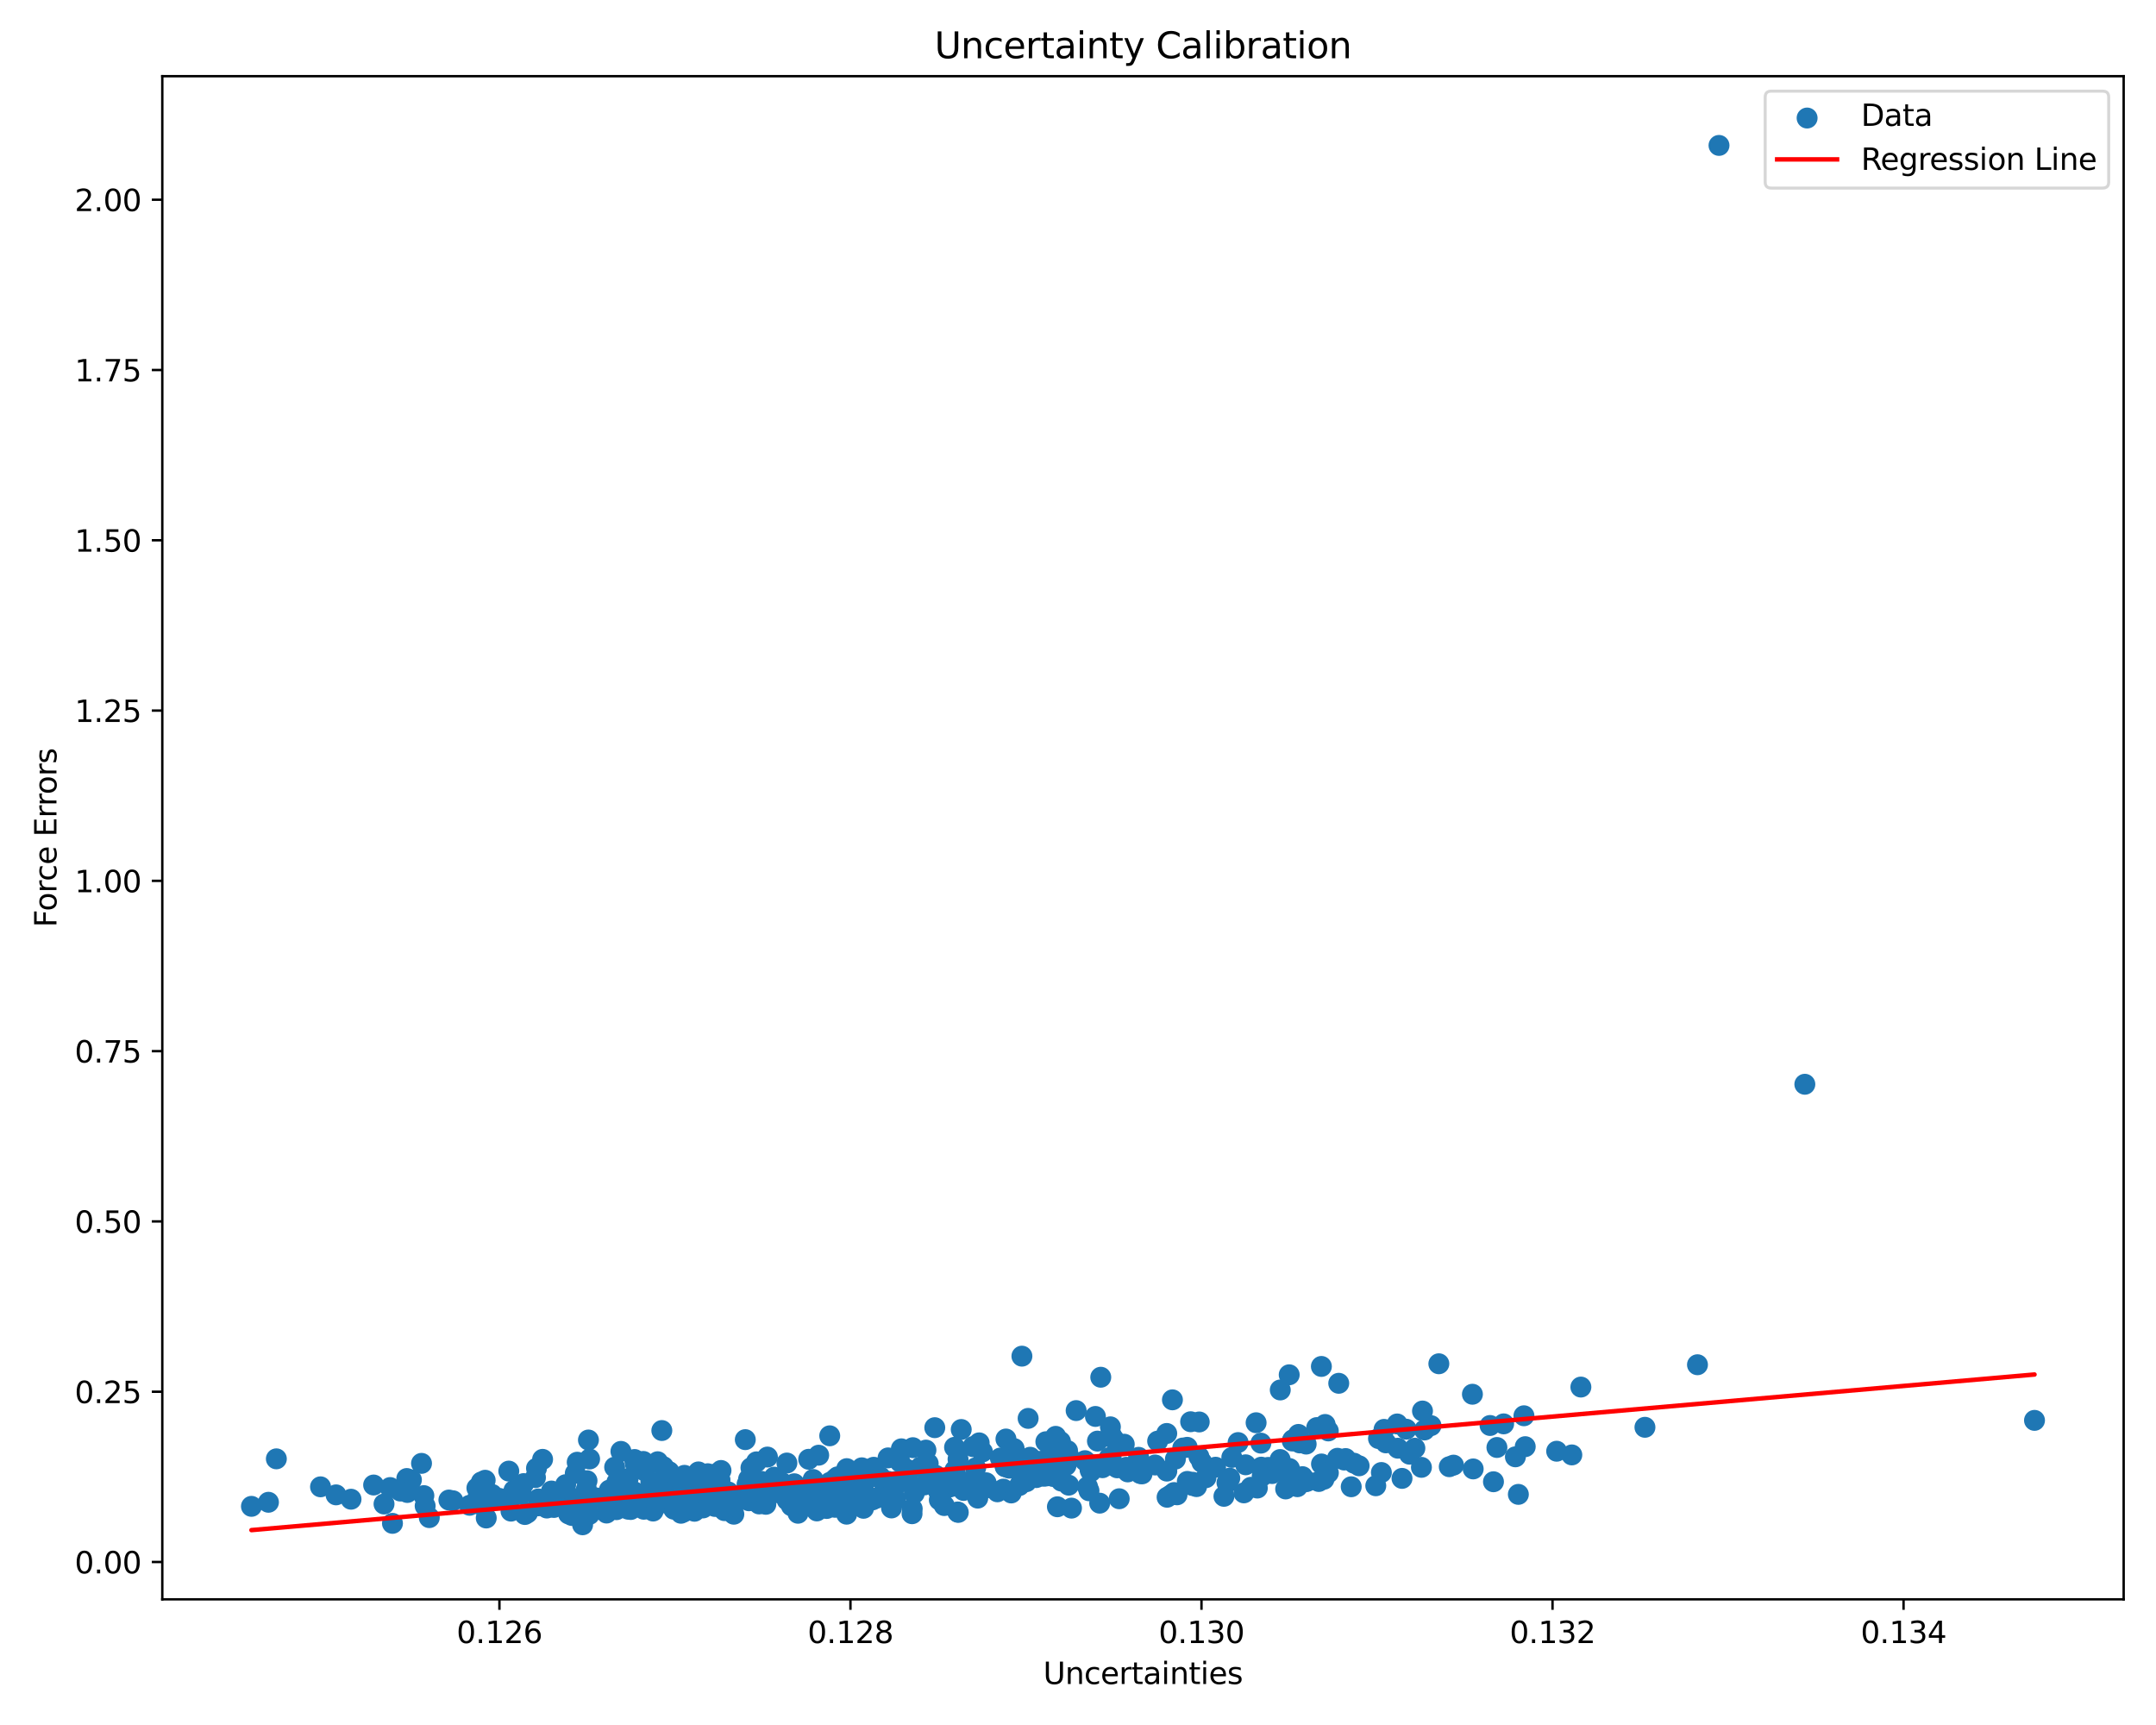 <?xml version="1.0" encoding="utf-8" standalone="no"?>
<!DOCTYPE svg PUBLIC "-//W3C//DTD SVG 1.1//EN"
  "http://www.w3.org/Graphics/SVG/1.1/DTD/svg11.dtd">
<svg xmlns:xlink="http://www.w3.org/1999/xlink" width="720pt" height="576pt" viewBox="0 0 720 576" xmlns="http://www.w3.org/2000/svg" version="1.1">
 <defs>
  <style type="text/css">*{stroke-linejoin: round; stroke-linecap: butt}</style>
 </defs>
 <g id="figure_1">
  <g id="patch_1">
   <path d="M 0 576 
L 720 576 
L 720 0 
L 0 0 
z
" style="fill: #ffffff"/>
  </g>
  <g id="axes_1">
   <g id="patch_2">
    <path d="M 54.2 534.04 
L 709.2 534.04 
L 709.2 25.44 
L 54.2 25.44 
z
" style="fill: #ffffff"/>
   </g>
   <g id="PathCollection_1">
    <defs>
     <path id="ma6d5e7d1c2" d="M 0 3 
C 0.796 3 1.559 2.684 2.121 2.121 
C 2.684 1.559 3 0.796 3 0 
C 3 -0.796 2.684 -1.559 2.121 -2.121 
C 1.559 -2.684 0.796 -3 0 -3 
C -0.796 -3 -1.559 -2.684 -2.121 -2.121 
C -2.684 -1.559 -3 -0.796 -3 0 
C -3 0.796 -2.684 1.559 -2.121 2.121 
C -1.559 2.684 -0.796 3 0 3 
z
" style="stroke: #1f77b4"/>
    </defs>
    <g clip-path="url(#p34ae401a14)">
     <use xlink:href="#ma6d5e7d1c2" x="160.265" y="502.358" style="fill: #1f77b4; stroke: #1f77b4"/>
     <use xlink:href="#ma6d5e7d1c2" x="193.676" y="500.089" style="fill: #1f77b4; stroke: #1f77b4"/>
     <use xlink:href="#ma6d5e7d1c2" x="128.246" y="502.202" style="fill: #1f77b4; stroke: #1f77b4"/>
     <use xlink:href="#ma6d5e7d1c2" x="435.717" y="494.804" style="fill: #1f77b4; stroke: #1f77b4"/>
     <use xlink:href="#ma6d5e7d1c2" x="199.099" y="500.174" style="fill: #1f77b4; stroke: #1f77b4"/>
     <use xlink:href="#ma6d5e7d1c2" x="323.028" y="496.779" style="fill: #1f77b4; stroke: #1f77b4"/>
     <use xlink:href="#ma6d5e7d1c2" x="184.977" y="503.362" style="fill: #1f77b4; stroke: #1f77b4"/>
     <use xlink:href="#ma6d5e7d1c2" x="430.383" y="492.112" style="fill: #1f77b4; stroke: #1f77b4"/>
     <use xlink:href="#ma6d5e7d1c2" x="349.264" y="481.411" style="fill: #1f77b4; stroke: #1f77b4"/>
     <use xlink:href="#ma6d5e7d1c2" x="216.299" y="499.372" style="fill: #1f77b4; stroke: #1f77b4"/>
     <use xlink:href="#ma6d5e7d1c2" x="400.383" y="486.391" style="fill: #1f77b4; stroke: #1f77b4"/>
     <use xlink:href="#ma6d5e7d1c2" x="343.346" y="473.619" style="fill: #1f77b4; stroke: #1f77b4"/>
     <use xlink:href="#ma6d5e7d1c2" x="245.804" y="500.245" style="fill: #1f77b4; stroke: #1f77b4"/>
     <use xlink:href="#ma6d5e7d1c2" x="421.081" y="481.886" style="fill: #1f77b4; stroke: #1f77b4"/>
     <use xlink:href="#ma6d5e7d1c2" x="389.752" y="499.951" style="fill: #1f77b4; stroke: #1f77b4"/>
     <use xlink:href="#ma6d5e7d1c2" x="386.596" y="481.207" style="fill: #1f77b4; stroke: #1f77b4"/>
     <use xlink:href="#ma6d5e7d1c2" x="309.385" y="489.741" style="fill: #1f77b4; stroke: #1f77b4"/>
     <use xlink:href="#ma6d5e7d1c2" x="357.827" y="503.587" style="fill: #1f77b4; stroke: #1f77b4"/>
     <use xlink:href="#ma6d5e7d1c2" x="375.445" y="482.239" style="fill: #1f77b4; stroke: #1f77b4"/>
     <use xlink:href="#ma6d5e7d1c2" x="156.822" y="502.639" style="fill: #1f77b4; stroke: #1f77b4"/>
     <use xlink:href="#ma6d5e7d1c2" x="195.293" y="499.312" style="fill: #1f77b4; stroke: #1f77b4"/>
     <use xlink:href="#ma6d5e7d1c2" x="221.577" y="498.287" style="fill: #1f77b4; stroke: #1f77b4"/>
     <use xlink:href="#ma6d5e7d1c2" x="219.874" y="502.285" style="fill: #1f77b4; stroke: #1f77b4"/>
     <use xlink:href="#ma6d5e7d1c2" x="250.066" y="497.485" style="fill: #1f77b4; stroke: #1f77b4"/>
     <use xlink:href="#ma6d5e7d1c2" x="527.939" y="463.159" style="fill: #1f77b4; stroke: #1f77b4"/>
     <use xlink:href="#ma6d5e7d1c2" x="485.399" y="489.229" style="fill: #1f77b4; stroke: #1f77b4"/>
     <use xlink:href="#ma6d5e7d1c2" x="398.354" y="494.947" style="fill: #1f77b4; stroke: #1f77b4"/>
     <use xlink:href="#ma6d5e7d1c2" x="254.155" y="494.619" style="fill: #1f77b4; stroke: #1f77b4"/>
     <use xlink:href="#ma6d5e7d1c2" x="408.735" y="499.643" style="fill: #1f77b4; stroke: #1f77b4"/>
     <use xlink:href="#ma6d5e7d1c2" x="459.444" y="496.115" style="fill: #1f77b4; stroke: #1f77b4"/>
     <use xlink:href="#ma6d5e7d1c2" x="135.85" y="493.697" style="fill: #1f77b4; stroke: #1f77b4"/>
     <use xlink:href="#ma6d5e7d1c2" x="346.01" y="492.921" style="fill: #1f77b4; stroke: #1f77b4"/>
     <use xlink:href="#ma6d5e7d1c2" x="549.332" y="476.593" style="fill: #1f77b4; stroke: #1f77b4"/>
     <use xlink:href="#ma6d5e7d1c2" x="370.953" y="478.835" style="fill: #1f77b4; stroke: #1f77b4"/>
     <use xlink:href="#ma6d5e7d1c2" x="220.687" y="500.282" style="fill: #1f77b4; stroke: #1f77b4"/>
     <use xlink:href="#ma6d5e7d1c2" x="130.292" y="496.71" style="fill: #1f77b4; stroke: #1f77b4"/>
     <use xlink:href="#ma6d5e7d1c2" x="291.789" y="489.939" style="fill: #1f77b4; stroke: #1f77b4"/>
     <use xlink:href="#ma6d5e7d1c2" x="258.798" y="496.323" style="fill: #1f77b4; stroke: #1f77b4"/>
     <use xlink:href="#ma6d5e7d1c2" x="431.717" y="480.766" style="fill: #1f77b4; stroke: #1f77b4"/>
     <use xlink:href="#ma6d5e7d1c2" x="363.188" y="496.424" style="fill: #1f77b4; stroke: #1f77b4"/>
     <use xlink:href="#ma6d5e7d1c2" x="341.23" y="493.368" style="fill: #1f77b4; stroke: #1f77b4"/>
     <use xlink:href="#ma6d5e7d1c2" x="326.165" y="495.931" style="fill: #1f77b4; stroke: #1f77b4"/>
     <use xlink:href="#ma6d5e7d1c2" x="410.689" y="493.576" style="fill: #1f77b4; stroke: #1f77b4"/>
     <use xlink:href="#ma6d5e7d1c2" x="231.913" y="504.632" style="fill: #1f77b4; stroke: #1f77b4"/>
     <use xlink:href="#ma6d5e7d1c2" x="341.516" y="488.444" style="fill: #1f77b4; stroke: #1f77b4"/>
     <use xlink:href="#ma6d5e7d1c2" x="276.086" y="503.703" style="fill: #1f77b4; stroke: #1f77b4"/>
     <use xlink:href="#ma6d5e7d1c2" x="143.365" y="506.753" style="fill: #1f77b4; stroke: #1f77b4"/>
     <use xlink:href="#ma6d5e7d1c2" x="466.589" y="475.477" style="fill: #1f77b4; stroke: #1f77b4"/>
     <use xlink:href="#ma6d5e7d1c2" x="497.609" y="475.992" style="fill: #1f77b4; stroke: #1f77b4"/>
     <use xlink:href="#ma6d5e7d1c2" x="209.766" y="493.712" style="fill: #1f77b4; stroke: #1f77b4"/>
     <use xlink:href="#ma6d5e7d1c2" x="315.33" y="502.729" style="fill: #1f77b4; stroke: #1f77b4"/>
     <use xlink:href="#ma6d5e7d1c2" x="341.269" y="452.839" style="fill: #1f77b4; stroke: #1f77b4"/>
     <use xlink:href="#ma6d5e7d1c2" x="247.43" y="500.1" style="fill: #1f77b4; stroke: #1f77b4"/>
     <use xlink:href="#ma6d5e7d1c2" x="381.391" y="492.145" style="fill: #1f77b4; stroke: #1f77b4"/>
     <use xlink:href="#ma6d5e7d1c2" x="189.198" y="500.254" style="fill: #1f77b4; stroke: #1f77b4"/>
     <use xlink:href="#ma6d5e7d1c2" x="233.642" y="494.236" style="fill: #1f77b4; stroke: #1f77b4"/>
     <use xlink:href="#ma6d5e7d1c2" x="288.252" y="496.281" style="fill: #1f77b4; stroke: #1f77b4"/>
     <use xlink:href="#ma6d5e7d1c2" x="248.21" y="500.535" style="fill: #1f77b4; stroke: #1f77b4"/>
     <use xlink:href="#ma6d5e7d1c2" x="264.718" y="499.543" style="fill: #1f77b4; stroke: #1f77b4"/>
     <use xlink:href="#ma6d5e7d1c2" x="233.239" y="498.83" style="fill: #1f77b4; stroke: #1f77b4"/>
     <use xlink:href="#ma6d5e7d1c2" x="368.181" y="490.09" style="fill: #1f77b4; stroke: #1f77b4"/>
     <use xlink:href="#ma6d5e7d1c2" x="276.689" y="499.658" style="fill: #1f77b4; stroke: #1f77b4"/>
     <use xlink:href="#ma6d5e7d1c2" x="151.252" y="501.117" style="fill: #1f77b4; stroke: #1f77b4"/>
     <use xlink:href="#ma6d5e7d1c2" x="258.549" y="493.237" style="fill: #1f77b4; stroke: #1f77b4"/>
     <use xlink:href="#ma6d5e7d1c2" x="507.059" y="498.991" style="fill: #1f77b4; stroke: #1f77b4"/>
     <use xlink:href="#ma6d5e7d1c2" x="226.301" y="500" style="fill: #1f77b4; stroke: #1f77b4"/>
     <use xlink:href="#ma6d5e7d1c2" x="233.023" y="500.582" style="fill: #1f77b4; stroke: #1f77b4"/>
     <use xlink:href="#ma6d5e7d1c2" x="303.485" y="495.027" style="fill: #1f77b4; stroke: #1f77b4"/>
     <use xlink:href="#ma6d5e7d1c2" x="112.225" y="499.155" style="fill: #1f77b4; stroke: #1f77b4"/>
     <use xlink:href="#ma6d5e7d1c2" x="373.085" y="490.126" style="fill: #1f77b4; stroke: #1f77b4"/>
     <use xlink:href="#ma6d5e7d1c2" x="287.8" y="490.121" style="fill: #1f77b4; stroke: #1f77b4"/>
     <use xlink:href="#ma6d5e7d1c2" x="270.061" y="487.275" style="fill: #1f77b4; stroke: #1f77b4"/>
     <use xlink:href="#ma6d5e7d1c2" x="245.067" y="505.617" style="fill: #1f77b4; stroke: #1f77b4"/>
     <use xlink:href="#ma6d5e7d1c2" x="224.801" y="496.565" style="fill: #1f77b4; stroke: #1f77b4"/>
     <use xlink:href="#ma6d5e7d1c2" x="348.198" y="487.859" style="fill: #1f77b4; stroke: #1f77b4"/>
     <use xlink:href="#ma6d5e7d1c2" x="238.746" y="492.27" style="fill: #1f77b4; stroke: #1f77b4"/>
     <use xlink:href="#ma6d5e7d1c2" x="211.914" y="487.349" style="fill: #1f77b4; stroke: #1f77b4"/>
     <use xlink:href="#ma6d5e7d1c2" x="192.11" y="491.994" style="fill: #1f77b4; stroke: #1f77b4"/>
     <use xlink:href="#ma6d5e7d1c2" x="205.872" y="504.097" style="fill: #1f77b4; stroke: #1f77b4"/>
     <use xlink:href="#ma6d5e7d1c2" x="210.082" y="501.701" style="fill: #1f77b4; stroke: #1f77b4"/>
     <use xlink:href="#ma6d5e7d1c2" x="170.647" y="504.586" style="fill: #1f77b4; stroke: #1f77b4"/>
     <use xlink:href="#ma6d5e7d1c2" x="447.076" y="461.901" style="fill: #1f77b4; stroke: #1f77b4"/>
     <use xlink:href="#ma6d5e7d1c2" x="392.072" y="498.384" style="fill: #1f77b4; stroke: #1f77b4"/>
     <use xlink:href="#ma6d5e7d1c2" x="385.747" y="489.183" style="fill: #1f77b4; stroke: #1f77b4"/>
     <use xlink:href="#ma6d5e7d1c2" x="299.112" y="500.667" style="fill: #1f77b4; stroke: #1f77b4"/>
     <use xlink:href="#ma6d5e7d1c2" x="215.864" y="503.347" style="fill: #1f77b4; stroke: #1f77b4"/>
     <use xlink:href="#ma6d5e7d1c2" x="431.556" y="481.166" style="fill: #1f77b4; stroke: #1f77b4"/>
     <use xlink:href="#ma6d5e7d1c2" x="334.067" y="486.862" style="fill: #1f77b4; stroke: #1f77b4"/>
     <use xlink:href="#ma6d5e7d1c2" x="117.225" y="500.608" style="fill: #1f77b4; stroke: #1f77b4"/>
     <use xlink:href="#ma6d5e7d1c2" x="205.998" y="494.935" style="fill: #1f77b4; stroke: #1f77b4"/>
     <use xlink:href="#ma6d5e7d1c2" x="396.47" y="483.282" style="fill: #1f77b4; stroke: #1f77b4"/>
     <use xlink:href="#ma6d5e7d1c2" x="434.046" y="481.813" style="fill: #1f77b4; stroke: #1f77b4"/>
     <use xlink:href="#ma6d5e7d1c2" x="250.115" y="501.128" style="fill: #1f77b4; stroke: #1f77b4"/>
     <use xlink:href="#ma6d5e7d1c2" x="141.982" y="502.856" style="fill: #1f77b4; stroke: #1f77b4"/>
     <use xlink:href="#ma6d5e7d1c2" x="174.114" y="499.015" style="fill: #1f77b4; stroke: #1f77b4"/>
     <use xlink:href="#ma6d5e7d1c2" x="443.59" y="477.808" style="fill: #1f77b4; stroke: #1f77b4"/>
     <use xlink:href="#ma6d5e7d1c2" x="228.746" y="499.894" style="fill: #1f77b4; stroke: #1f77b4"/>
     <use xlink:href="#ma6d5e7d1c2" x="475.047" y="471.16" style="fill: #1f77b4; stroke: #1f77b4"/>
     <use xlink:href="#ma6d5e7d1c2" x="298.413" y="497.406" style="fill: #1f77b4; stroke: #1f77b4"/>
     <use xlink:href="#ma6d5e7d1c2" x="124.773" y="495.866" style="fill: #1f77b4; stroke: #1f77b4"/>
     <use xlink:href="#ma6d5e7d1c2" x="322.421" y="495.177" style="fill: #1f77b4; stroke: #1f77b4"/>
     <use xlink:href="#ma6d5e7d1c2" x="679.427" y="474.281" style="fill: #1f77b4; stroke: #1f77b4"/>
     <use xlink:href="#ma6d5e7d1c2" x="239.512" y="496.222" style="fill: #1f77b4; stroke: #1f77b4"/>
     <use xlink:href="#ma6d5e7d1c2" x="394.984" y="483.515" style="fill: #1f77b4; stroke: #1f77b4"/>
     <use xlink:href="#ma6d5e7d1c2" x="236.084" y="497.41" style="fill: #1f77b4; stroke: #1f77b4"/>
     <use xlink:href="#ma6d5e7d1c2" x="359.378" y="471.014" style="fill: #1f77b4; stroke: #1f77b4"/>
     <use xlink:href="#ma6d5e7d1c2" x="207.308" y="499.319" style="fill: #1f77b4; stroke: #1f77b4"/>
     <use xlink:href="#ma6d5e7d1c2" x="288.399" y="495.954" style="fill: #1f77b4; stroke: #1f77b4"/>
     <use xlink:href="#ma6d5e7d1c2" x="240.781" y="491.01" style="fill: #1f77b4; stroke: #1f77b4"/>
     <use xlink:href="#ma6d5e7d1c2" x="353.122" y="503.131" style="fill: #1f77b4; stroke: #1f77b4"/>
     <use xlink:href="#ma6d5e7d1c2" x="278.853" y="503.312" style="fill: #1f77b4; stroke: #1f77b4"/>
     <use xlink:href="#ma6d5e7d1c2" x="188.727" y="500.94" style="fill: #1f77b4; stroke: #1f77b4"/>
     <use xlink:href="#ma6d5e7d1c2" x="340.435" y="496.041" style="fill: #1f77b4; stroke: #1f77b4"/>
     <use xlink:href="#ma6d5e7d1c2" x="211.563" y="501.372" style="fill: #1f77b4; stroke: #1f77b4"/>
     <use xlink:href="#ma6d5e7d1c2" x="335.081" y="497.233" style="fill: #1f77b4; stroke: #1f77b4"/>
     <use xlink:href="#ma6d5e7d1c2" x="441.315" y="488.843" style="fill: #1f77b4; stroke: #1f77b4"/>
     <use xlink:href="#ma6d5e7d1c2" x="430.627" y="490.367" style="fill: #1f77b4; stroke: #1f77b4"/>
     <use xlink:href="#ma6d5e7d1c2" x="266.498" y="505.295" style="fill: #1f77b4; stroke: #1f77b4"/>
     <use xlink:href="#ma6d5e7d1c2" x="229.453" y="496.275" style="fill: #1f77b4; stroke: #1f77b4"/>
     <use xlink:href="#ma6d5e7d1c2" x="228.77" y="501.003" style="fill: #1f77b4; stroke: #1f77b4"/>
     <use xlink:href="#ma6d5e7d1c2" x="169.915" y="491.219" style="fill: #1f77b4; stroke: #1f77b4"/>
     <use xlink:href="#ma6d5e7d1c2" x="389.66" y="491.223" style="fill: #1f77b4; stroke: #1f77b4"/>
     <use xlink:href="#ma6d5e7d1c2" x="280.119" y="495.158" style="fill: #1f77b4; stroke: #1f77b4"/>
     <use xlink:href="#ma6d5e7d1c2" x="205.301" y="500.034" style="fill: #1f77b4; stroke: #1f77b4"/>
     <use xlink:href="#ma6d5e7d1c2" x="230.238" y="499.986" style="fill: #1f77b4; stroke: #1f77b4"/>
     <use xlink:href="#ma6d5e7d1c2" x="287.436" y="492.902" style="fill: #1f77b4; stroke: #1f77b4"/>
     <use xlink:href="#ma6d5e7d1c2" x="491.972" y="490.494" style="fill: #1f77b4; stroke: #1f77b4"/>
     <use xlink:href="#ma6d5e7d1c2" x="178.819" y="493.384" style="fill: #1f77b4; stroke: #1f77b4"/>
     <use xlink:href="#ma6d5e7d1c2" x="427.824" y="488.665" style="fill: #1f77b4; stroke: #1f77b4"/>
     <use xlink:href="#ma6d5e7d1c2" x="196.898" y="487.174" style="fill: #1f77b4; stroke: #1f77b4"/>
     <use xlink:href="#ma6d5e7d1c2" x="264.721" y="498.406" style="fill: #1f77b4; stroke: #1f77b4"/>
     <use xlink:href="#ma6d5e7d1c2" x="468.206" y="493.655" style="fill: #1f77b4; stroke: #1f77b4"/>
     <use xlink:href="#ma6d5e7d1c2" x="174.886" y="495.391" style="fill: #1f77b4; stroke: #1f77b4"/>
     <use xlink:href="#ma6d5e7d1c2" x="574.066" y="48.558" style="fill: #1f77b4; stroke: #1f77b4"/>
     <use xlink:href="#ma6d5e7d1c2" x="312.451" y="492.625" style="fill: #1f77b4; stroke: #1f77b4"/>
     <use xlink:href="#ma6d5e7d1c2" x="235.413" y="495.099" style="fill: #1f77b4; stroke: #1f77b4"/>
     <use xlink:href="#ma6d5e7d1c2" x="262.864" y="500.907" style="fill: #1f77b4; stroke: #1f77b4"/>
     <use xlink:href="#ma6d5e7d1c2" x="221.558" y="489.737" style="fill: #1f77b4; stroke: #1f77b4"/>
     <use xlink:href="#ma6d5e7d1c2" x="281.955" y="496.447" style="fill: #1f77b4; stroke: #1f77b4"/>
     <use xlink:href="#ma6d5e7d1c2" x="203.488" y="497.561" style="fill: #1f77b4; stroke: #1f77b4"/>
     <use xlink:href="#ma6d5e7d1c2" x="277.16" y="499.791" style="fill: #1f77b4; stroke: #1f77b4"/>
     <use xlink:href="#ma6d5e7d1c2" x="376.13" y="489.948" style="fill: #1f77b4; stroke: #1f77b4"/>
     <use xlink:href="#ma6d5e7d1c2" x="228.639" y="502.128" style="fill: #1f77b4; stroke: #1f77b4"/>
     <use xlink:href="#ma6d5e7d1c2" x="291.049" y="490.385" style="fill: #1f77b4; stroke: #1f77b4"/>
     <use xlink:href="#ma6d5e7d1c2" x="131.065" y="508.669" style="fill: #1f77b4; stroke: #1f77b4"/>
     <use xlink:href="#ma6d5e7d1c2" x="329.31" y="495.109" style="fill: #1f77b4; stroke: #1f77b4"/>
     <use xlink:href="#ma6d5e7d1c2" x="160.038" y="500.215" style="fill: #1f77b4; stroke: #1f77b4"/>
     <use xlink:href="#ma6d5e7d1c2" x="423.516" y="489.988" style="fill: #1f77b4; stroke: #1f77b4"/>
     <use xlink:href="#ma6d5e7d1c2" x="380.244" y="486.617" style="fill: #1f77b4; stroke: #1f77b4"/>
     <use xlink:href="#ma6d5e7d1c2" x="344.318" y="490.55" style="fill: #1f77b4; stroke: #1f77b4"/>
     <use xlink:href="#ma6d5e7d1c2" x="204.011" y="500.38" style="fill: #1f77b4; stroke: #1f77b4"/>
     <use xlink:href="#ma6d5e7d1c2" x="364.31" y="491.383" style="fill: #1f77b4; stroke: #1f77b4"/>
     <use xlink:href="#ma6d5e7d1c2" x="232.331" y="499.736" style="fill: #1f77b4; stroke: #1f77b4"/>
     <use xlink:href="#ma6d5e7d1c2" x="251.653" y="498.657" style="fill: #1f77b4; stroke: #1f77b4"/>
     <use xlink:href="#ma6d5e7d1c2" x="419.48" y="475.07" style="fill: #1f77b4; stroke: #1f77b4"/>
     <use xlink:href="#ma6d5e7d1c2" x="402.727" y="493.422" style="fill: #1f77b4; stroke: #1f77b4"/>
     <use xlink:href="#ma6d5e7d1c2" x="475.714" y="477.486" style="fill: #1f77b4; stroke: #1f77b4"/>
     <use xlink:href="#ma6d5e7d1c2" x="305.325" y="498.653" style="fill: #1f77b4; stroke: #1f77b4"/>
     <use xlink:href="#ma6d5e7d1c2" x="191.153" y="502.415" style="fill: #1f77b4; stroke: #1f77b4"/>
     <use xlink:href="#ma6d5e7d1c2" x="291.952" y="500.471" style="fill: #1f77b4; stroke: #1f77b4"/>
     <use xlink:href="#ma6d5e7d1c2" x="212.17" y="488.783" style="fill: #1f77b4; stroke: #1f77b4"/>
     <use xlink:href="#ma6d5e7d1c2" x="288.371" y="503.643" style="fill: #1f77b4; stroke: #1f77b4"/>
     <use xlink:href="#ma6d5e7d1c2" x="227.194" y="498.17" style="fill: #1f77b4; stroke: #1f77b4"/>
     <use xlink:href="#ma6d5e7d1c2" x="256.288" y="486.531" style="fill: #1f77b4; stroke: #1f77b4"/>
     <use xlink:href="#ma6d5e7d1c2" x="248.893" y="480.715" style="fill: #1f77b4; stroke: #1f77b4"/>
     <use xlink:href="#ma6d5e7d1c2" x="372.137" y="489.526" style="fill: #1f77b4; stroke: #1f77b4"/>
     <use xlink:href="#ma6d5e7d1c2" x="217.35" y="494.836" style="fill: #1f77b4; stroke: #1f77b4"/>
     <use xlink:href="#ma6d5e7d1c2" x="274.072" y="500.525" style="fill: #1f77b4; stroke: #1f77b4"/>
     <use xlink:href="#ma6d5e7d1c2" x="415.992" y="489.117" style="fill: #1f77b4; stroke: #1f77b4"/>
     <use xlink:href="#ma6d5e7d1c2" x="373.766" y="500.451" style="fill: #1f77b4; stroke: #1f77b4"/>
     <use xlink:href="#ma6d5e7d1c2" x="413.464" y="481.69" style="fill: #1f77b4; stroke: #1f77b4"/>
     <use xlink:href="#ma6d5e7d1c2" x="367.242" y="501.922" style="fill: #1f77b4; stroke: #1f77b4"/>
     <use xlink:href="#ma6d5e7d1c2" x="233.244" y="491.49" style="fill: #1f77b4; stroke: #1f77b4"/>
     <use xlink:href="#ma6d5e7d1c2" x="399.584" y="496.398" style="fill: #1f77b4; stroke: #1f77b4"/>
     <use xlink:href="#ma6d5e7d1c2" x="274.112" y="501.921" style="fill: #1f77b4; stroke: #1f77b4"/>
     <use xlink:href="#ma6d5e7d1c2" x="421.515" y="492.88" style="fill: #1f77b4; stroke: #1f77b4"/>
     <use xlink:href="#ma6d5e7d1c2" x="255.751" y="502.309" style="fill: #1f77b4; stroke: #1f77b4"/>
     <use xlink:href="#ma6d5e7d1c2" x="362.326" y="487.731" style="fill: #1f77b4; stroke: #1f77b4"/>
     <use xlink:href="#ma6d5e7d1c2" x="324.912" y="483.045" style="fill: #1f77b4; stroke: #1f77b4"/>
     <use xlink:href="#ma6d5e7d1c2" x="519.851" y="484.583" style="fill: #1f77b4; stroke: #1f77b4"/>
     <use xlink:href="#ma6d5e7d1c2" x="277.144" y="494.97" style="fill: #1f77b4; stroke: #1f77b4"/>
     <use xlink:href="#ma6d5e7d1c2" x="319.938" y="487.246" style="fill: #1f77b4; stroke: #1f77b4"/>
     <use xlink:href="#ma6d5e7d1c2" x="224.427" y="497.833" style="fill: #1f77b4; stroke: #1f77b4"/>
     <use xlink:href="#ma6d5e7d1c2" x="160.747" y="494.851" style="fill: #1f77b4; stroke: #1f77b4"/>
     <use xlink:href="#ma6d5e7d1c2" x="275.359" y="499.009" style="fill: #1f77b4; stroke: #1f77b4"/>
     <use xlink:href="#ma6d5e7d1c2" x="356.008" y="489.338" style="fill: #1f77b4; stroke: #1f77b4"/>
     <use xlink:href="#ma6d5e7d1c2" x="327" y="481.789" style="fill: #1f77b4; stroke: #1f77b4"/>
     <use xlink:href="#ma6d5e7d1c2" x="282.247" y="494.745" style="fill: #1f77b4; stroke: #1f77b4"/>
     <use xlink:href="#ma6d5e7d1c2" x="337.707" y="498.519" style="fill: #1f77b4; stroke: #1f77b4"/>
     <use xlink:href="#ma6d5e7d1c2" x="136.023" y="498.36" style="fill: #1f77b4; stroke: #1f77b4"/>
     <use xlink:href="#ma6d5e7d1c2" x="240.392" y="494.432" style="fill: #1f77b4; stroke: #1f77b4"/>
     <use xlink:href="#ma6d5e7d1c2" x="233.365" y="495.854" style="fill: #1f77b4; stroke: #1f77b4"/>
     <use xlink:href="#ma6d5e7d1c2" x="333.088" y="498.132" style="fill: #1f77b4; stroke: #1f77b4"/>
     <use xlink:href="#ma6d5e7d1c2" x="300.558" y="488.157" style="fill: #1f77b4; stroke: #1f77b4"/>
     <use xlink:href="#ma6d5e7d1c2" x="205.265" y="489.91" style="fill: #1f77b4; stroke: #1f77b4"/>
     <use xlink:href="#ma6d5e7d1c2" x="264.431" y="495.847" style="fill: #1f77b4; stroke: #1f77b4"/>
     <use xlink:href="#ma6d5e7d1c2" x="292.167" y="493.047" style="fill: #1f77b4; stroke: #1f77b4"/>
     <use xlink:href="#ma6d5e7d1c2" x="159.265" y="496.881" style="fill: #1f77b4; stroke: #1f77b4"/>
     <use xlink:href="#ma6d5e7d1c2" x="239.875" y="497.728" style="fill: #1f77b4; stroke: #1f77b4"/>
     <use xlink:href="#ma6d5e7d1c2" x="301.012" y="483.779" style="fill: #1f77b4; stroke: #1f77b4"/>
     <use xlink:href="#ma6d5e7d1c2" x="141.55" y="499.41" style="fill: #1f77b4; stroke: #1f77b4"/>
     <use xlink:href="#ma6d5e7d1c2" x="409.753" y="495.097" style="fill: #1f77b4; stroke: #1f77b4"/>
     <use xlink:href="#ma6d5e7d1c2" x="325.834" y="490.116" style="fill: #1f77b4; stroke: #1f77b4"/>
     <use xlink:href="#ma6d5e7d1c2" x="366.491" y="481.203" style="fill: #1f77b4; stroke: #1f77b4"/>
     <use xlink:href="#ma6d5e7d1c2" x="319.195" y="492.507" style="fill: #1f77b4; stroke: #1f77b4"/>
     <use xlink:href="#ma6d5e7d1c2" x="309.223" y="484.206" style="fill: #1f77b4; stroke: #1f77b4"/>
     <use xlink:href="#ma6d5e7d1c2" x="364.021" y="490.801" style="fill: #1f77b4; stroke: #1f77b4"/>
     <use xlink:href="#ma6d5e7d1c2" x="83.973" y="502.989" style="fill: #1f77b4; stroke: #1f77b4"/>
     <use xlink:href="#ma6d5e7d1c2" x="207.363" y="484.636" style="fill: #1f77b4; stroke: #1f77b4"/>
     <use xlink:href="#ma6d5e7d1c2" x="315.534" y="497.297" style="fill: #1f77b4; stroke: #1f77b4"/>
     <use xlink:href="#ma6d5e7d1c2" x="245.193" y="500.616" style="fill: #1f77b4; stroke: #1f77b4"/>
     <use xlink:href="#ma6d5e7d1c2" x="427.502" y="487.356" style="fill: #1f77b4; stroke: #1f77b4"/>
     <use xlink:href="#ma6d5e7d1c2" x="440.412" y="494.69" style="fill: #1f77b4; stroke: #1f77b4"/>
     <use xlink:href="#ma6d5e7d1c2" x="491.718" y="465.555" style="fill: #1f77b4; stroke: #1f77b4"/>
     <use xlink:href="#ma6d5e7d1c2" x="356.514" y="484.385" style="fill: #1f77b4; stroke: #1f77b4"/>
     <use xlink:href="#ma6d5e7d1c2" x="223.833" y="496.777" style="fill: #1f77b4; stroke: #1f77b4"/>
     <use xlink:href="#ma6d5e7d1c2" x="433.618" y="478.973" style="fill: #1f77b4; stroke: #1f77b4"/>
     <use xlink:href="#ma6d5e7d1c2" x="434.966" y="493.072" style="fill: #1f77b4; stroke: #1f77b4"/>
     <use xlink:href="#ma6d5e7d1c2" x="442.137" y="493.944" style="fill: #1f77b4; stroke: #1f77b4"/>
     <use xlink:href="#ma6d5e7d1c2" x="470.699" y="485.575" style="fill: #1f77b4; stroke: #1f77b4"/>
     <use xlink:href="#ma6d5e7d1c2" x="253.503" y="502.187" style="fill: #1f77b4; stroke: #1f77b4"/>
     <use xlink:href="#ma6d5e7d1c2" x="411.362" y="486.657" style="fill: #1f77b4; stroke: #1f77b4"/>
     <use xlink:href="#ma6d5e7d1c2" x="239.47" y="501.402" style="fill: #1f77b4; stroke: #1f77b4"/>
     <use xlink:href="#ma6d5e7d1c2" x="338.671" y="483.692" style="fill: #1f77b4; stroke: #1f77b4"/>
     <use xlink:href="#ma6d5e7d1c2" x="349.376" y="492.845" style="fill: #1f77b4; stroke: #1f77b4"/>
     <use xlink:href="#ma6d5e7d1c2" x="506.071" y="486.451" style="fill: #1f77b4; stroke: #1f77b4"/>
     <use xlink:href="#ma6d5e7d1c2" x="280.528" y="498.451" style="fill: #1f77b4; stroke: #1f77b4"/>
     <use xlink:href="#ma6d5e7d1c2" x="265.708" y="499.711" style="fill: #1f77b4; stroke: #1f77b4"/>
     <use xlink:href="#ma6d5e7d1c2" x="442.526" y="475.651" style="fill: #1f77b4; stroke: #1f77b4"/>
     <use xlink:href="#ma6d5e7d1c2" x="212.443" y="502.073" style="fill: #1f77b4; stroke: #1f77b4"/>
     <use xlink:href="#ma6d5e7d1c2" x="352.55" y="479.612" style="fill: #1f77b4; stroke: #1f77b4"/>
     <use xlink:href="#ma6d5e7d1c2" x="230.066" y="502.119" style="fill: #1f77b4; stroke: #1f77b4"/>
     <use xlink:href="#ma6d5e7d1c2" x="448.883" y="487.522" style="fill: #1f77b4; stroke: #1f77b4"/>
     <use xlink:href="#ma6d5e7d1c2" x="439.717" y="476.689" style="fill: #1f77b4; stroke: #1f77b4"/>
     <use xlink:href="#ma6d5e7d1c2" x="179.165" y="490.278" style="fill: #1f77b4; stroke: #1f77b4"/>
     <use xlink:href="#ma6d5e7d1c2" x="227.409" y="505.298" style="fill: #1f77b4; stroke: #1f77b4"/>
     <use xlink:href="#ma6d5e7d1c2" x="462.822" y="481.791" style="fill: #1f77b4; stroke: #1f77b4"/>
     <use xlink:href="#ma6d5e7d1c2" x="369.327" y="489.18" style="fill: #1f77b4; stroke: #1f77b4"/>
     <use xlink:href="#ma6d5e7d1c2" x="249.965" y="494.816" style="fill: #1f77b4; stroke: #1f77b4"/>
     <use xlink:href="#ma6d5e7d1c2" x="171.633" y="497.669" style="fill: #1f77b4; stroke: #1f77b4"/>
     <use xlink:href="#ma6d5e7d1c2" x="308.665" y="495.843" style="fill: #1f77b4; stroke: #1f77b4"/>
     <use xlink:href="#ma6d5e7d1c2" x="235.568" y="495.207" style="fill: #1f77b4; stroke: #1f77b4"/>
     <use xlink:href="#ma6d5e7d1c2" x="363.672" y="497.788" style="fill: #1f77b4; stroke: #1f77b4"/>
     <use xlink:href="#ma6d5e7d1c2" x="149.908" y="500.878" style="fill: #1f77b4; stroke: #1f77b4"/>
     <use xlink:href="#ma6d5e7d1c2" x="320.017" y="505.013" style="fill: #1f77b4; stroke: #1f77b4"/>
     <use xlink:href="#ma6d5e7d1c2" x="179.769" y="500.521" style="fill: #1f77b4; stroke: #1f77b4"/>
     <use xlink:href="#ma6d5e7d1c2" x="351.685" y="493.014" style="fill: #1f77b4; stroke: #1f77b4"/>
     <use xlink:href="#ma6d5e7d1c2" x="196.51" y="480.835" style="fill: #1f77b4; stroke: #1f77b4"/>
     <use xlink:href="#ma6d5e7d1c2" x="335.74" y="489.767" style="fill: #1f77b4; stroke: #1f77b4"/>
     <use xlink:href="#ma6d5e7d1c2" x="215.302" y="491.146" style="fill: #1f77b4; stroke: #1f77b4"/>
     <use xlink:href="#ma6d5e7d1c2" x="421.204" y="489.905" style="fill: #1f77b4; stroke: #1f77b4"/>
     <use xlink:href="#ma6d5e7d1c2" x="290.112" y="500.539" style="fill: #1f77b4; stroke: #1f77b4"/>
     <use xlink:href="#ma6d5e7d1c2" x="566.876" y="455.703" style="fill: #1f77b4; stroke: #1f77b4"/>
     <use xlink:href="#ma6d5e7d1c2" x="282.78" y="490.396" style="fill: #1f77b4; stroke: #1f77b4"/>
     <use xlink:href="#ma6d5e7d1c2" x="427.812" y="491.079" style="fill: #1f77b4; stroke: #1f77b4"/>
     <use xlink:href="#ma6d5e7d1c2" x="221.019" y="477.675" style="fill: #1f77b4; stroke: #1f77b4"/>
     <use xlink:href="#ma6d5e7d1c2" x="179.717" y="502.815" style="fill: #1f77b4; stroke: #1f77b4"/>
     <use xlink:href="#ma6d5e7d1c2" x="214.846" y="487.993" style="fill: #1f77b4; stroke: #1f77b4"/>
     <use xlink:href="#ma6d5e7d1c2" x="469.629" y="477.231" style="fill: #1f77b4; stroke: #1f77b4"/>
     <use xlink:href="#ma6d5e7d1c2" x="396.507" y="494.66" style="fill: #1f77b4; stroke: #1f77b4"/>
     <use xlink:href="#ma6d5e7d1c2" x="274.141" y="497.701" style="fill: #1f77b4; stroke: #1f77b4"/>
     <use xlink:href="#ma6d5e7d1c2" x="195.822" y="497.237" style="fill: #1f77b4; stroke: #1f77b4"/>
     <use xlink:href="#ma6d5e7d1c2" x="250.783" y="490.123" style="fill: #1f77b4; stroke: #1f77b4"/>
     <use xlink:href="#ma6d5e7d1c2" x="429.348" y="497.181" style="fill: #1f77b4; stroke: #1f77b4"/>
     <use xlink:href="#ma6d5e7d1c2" x="228.576" y="492.633" style="fill: #1f77b4; stroke: #1f77b4"/>
     <use xlink:href="#ma6d5e7d1c2" x="211.785" y="498.122" style="fill: #1f77b4; stroke: #1f77b4"/>
     <use xlink:href="#ma6d5e7d1c2" x="183.667" y="499.433" style="fill: #1f77b4; stroke: #1f77b4"/>
     <use xlink:href="#ma6d5e7d1c2" x="449.371" y="487.03" style="fill: #1f77b4; stroke: #1f77b4"/>
     <use xlink:href="#ma6d5e7d1c2" x="354.554" y="489.261" style="fill: #1f77b4; stroke: #1f77b4"/>
     <use xlink:href="#ma6d5e7d1c2" x="220.128" y="498.496" style="fill: #1f77b4; stroke: #1f77b4"/>
     <use xlink:href="#ma6d5e7d1c2" x="390.987" y="499.202" style="fill: #1f77b4; stroke: #1f77b4"/>
     <use xlink:href="#ma6d5e7d1c2" x="180.466" y="500.77" style="fill: #1f77b4; stroke: #1f77b4"/>
     <use xlink:href="#ma6d5e7d1c2" x="367.604" y="459.877" style="fill: #1f77b4; stroke: #1f77b4"/>
     <use xlink:href="#ma6d5e7d1c2" x="401.379" y="488.304" style="fill: #1f77b4; stroke: #1f77b4"/>
     <use xlink:href="#ma6d5e7d1c2" x="249.486" y="495.598" style="fill: #1f77b4; stroke: #1f77b4"/>
     <use xlink:href="#ma6d5e7d1c2" x="277.091" y="479.437" style="fill: #1f77b4; stroke: #1f77b4"/>
     <use xlink:href="#ma6d5e7d1c2" x="292.744" y="500.228" style="fill: #1f77b4; stroke: #1f77b4"/>
     <use xlink:href="#ma6d5e7d1c2" x="326.522" y="500.24" style="fill: #1f77b4; stroke: #1f77b4"/>
     <use xlink:href="#ma6d5e7d1c2" x="318.779" y="483.278" style="fill: #1f77b4; stroke: #1f77b4"/>
     <use xlink:href="#ma6d5e7d1c2" x="241.936" y="504.422" style="fill: #1f77b4; stroke: #1f77b4"/>
     <use xlink:href="#ma6d5e7d1c2" x="354.149" y="481.364" style="fill: #1f77b4; stroke: #1f77b4"/>
     <use xlink:href="#ma6d5e7d1c2" x="393.072" y="499.136" style="fill: #1f77b4; stroke: #1f77b4"/>
     <use xlink:href="#ma6d5e7d1c2" x="279.918" y="500.926" style="fill: #1f77b4; stroke: #1f77b4"/>
     <use xlink:href="#ma6d5e7d1c2" x="255.561" y="497.752" style="fill: #1f77b4; stroke: #1f77b4"/>
     <use xlink:href="#ma6d5e7d1c2" x="297.558" y="496.532" style="fill: #1f77b4; stroke: #1f77b4"/>
     <use xlink:href="#ma6d5e7d1c2" x="181.2" y="487.294" style="fill: #1f77b4; stroke: #1f77b4"/>
     <use xlink:href="#ma6d5e7d1c2" x="328.106" y="484.816" style="fill: #1f77b4; stroke: #1f77b4"/>
     <use xlink:href="#ma6d5e7d1c2" x="302.944" y="490.658" style="fill: #1f77b4; stroke: #1f77b4"/>
     <use xlink:href="#ma6d5e7d1c2" x="220.759" y="499.496" style="fill: #1f77b4; stroke: #1f77b4"/>
     <use xlink:href="#ma6d5e7d1c2" x="480.506" y="455.379" style="fill: #1f77b4; stroke: #1f77b4"/>
     <use xlink:href="#ma6d5e7d1c2" x="509.352" y="483.063" style="fill: #1f77b4; stroke: #1f77b4"/>
     <use xlink:href="#ma6d5e7d1c2" x="171.482" y="498.783" style="fill: #1f77b4; stroke: #1f77b4"/>
     <use xlink:href="#ma6d5e7d1c2" x="164.336" y="499.02" style="fill: #1f77b4; stroke: #1f77b4"/>
     <use xlink:href="#ma6d5e7d1c2" x="281.82" y="501.675" style="fill: #1f77b4; stroke: #1f77b4"/>
     <use xlink:href="#ma6d5e7d1c2" x="272.792" y="504.519" style="fill: #1f77b4; stroke: #1f77b4"/>
     <use xlink:href="#ma6d5e7d1c2" x="371.055" y="486.659" style="fill: #1f77b4; stroke: #1f77b4"/>
     <use xlink:href="#ma6d5e7d1c2" x="230.156" y="496.778" style="fill: #1f77b4; stroke: #1f77b4"/>
     <use xlink:href="#ma6d5e7d1c2" x="233.491" y="498.888" style="fill: #1f77b4; stroke: #1f77b4"/>
     <use xlink:href="#ma6d5e7d1c2" x="159.652" y="499.911" style="fill: #1f77b4; stroke: #1f77b4"/>
     <use xlink:href="#ma6d5e7d1c2" x="417.724" y="496.627" style="fill: #1f77b4; stroke: #1f77b4"/>
     <use xlink:href="#ma6d5e7d1c2" x="477.894" y="476.041" style="fill: #1f77b4; stroke: #1f77b4"/>
     <use xlink:href="#ma6d5e7d1c2" x="225.723" y="496.887" style="fill: #1f77b4; stroke: #1f77b4"/>
     <use xlink:href="#ma6d5e7d1c2" x="264.28" y="502.807" style="fill: #1f77b4; stroke: #1f77b4"/>
     <use xlink:href="#ma6d5e7d1c2" x="389.635" y="478.652" style="fill: #1f77b4; stroke: #1f77b4"/>
     <use xlink:href="#ma6d5e7d1c2" x="282.736" y="505.607" style="fill: #1f77b4; stroke: #1f77b4"/>
     <use xlink:href="#ma6d5e7d1c2" x="252.628" y="488.128" style="fill: #1f77b4; stroke: #1f77b4"/>
     <use xlink:href="#ma6d5e7d1c2" x="319.825" y="504.868" style="fill: #1f77b4; stroke: #1f77b4"/>
     <use xlink:href="#ma6d5e7d1c2" x="304.581" y="505.455" style="fill: #1f77b4; stroke: #1f77b4"/>
     <use xlink:href="#ma6d5e7d1c2" x="350.211" y="486.847" style="fill: #1f77b4; stroke: #1f77b4"/>
     <use xlink:href="#ma6d5e7d1c2" x="282.922" y="500.322" style="fill: #1f77b4; stroke: #1f77b4"/>
     <use xlink:href="#ma6d5e7d1c2" x="436.48" y="494.667" style="fill: #1f77b4; stroke: #1f77b4"/>
     <use xlink:href="#ma6d5e7d1c2" x="273.773" y="497.242" style="fill: #1f77b4; stroke: #1f77b4"/>
     <use xlink:href="#ma6d5e7d1c2" x="162.025" y="494.274" style="fill: #1f77b4; stroke: #1f77b4"/>
     <use xlink:href="#ma6d5e7d1c2" x="265.252" y="495.445" style="fill: #1f77b4; stroke: #1f77b4"/>
     <use xlink:href="#ma6d5e7d1c2" x="188.899" y="495.754" style="fill: #1f77b4; stroke: #1f77b4"/>
     <use xlink:href="#ma6d5e7d1c2" x="280.709" y="496.72" style="fill: #1f77b4; stroke: #1f77b4"/>
     <use xlink:href="#ma6d5e7d1c2" x="325.624" y="493.173" style="fill: #1f77b4; stroke: #1f77b4"/>
     <use xlink:href="#ma6d5e7d1c2" x="243.2" y="498.501" style="fill: #1f77b4; stroke: #1f77b4"/>
     <use xlink:href="#ma6d5e7d1c2" x="290.369" y="500.075" style="fill: #1f77b4; stroke: #1f77b4"/>
     <use xlink:href="#ma6d5e7d1c2" x="312.171" y="476.72" style="fill: #1f77b4; stroke: #1f77b4"/>
     <use xlink:href="#ma6d5e7d1c2" x="196.037" y="494.429" style="fill: #1f77b4; stroke: #1f77b4"/>
     <use xlink:href="#ma6d5e7d1c2" x="433.261" y="496.429" style="fill: #1f77b4; stroke: #1f77b4"/>
     <use xlink:href="#ma6d5e7d1c2" x="270.859" y="498.661" style="fill: #1f77b4; stroke: #1f77b4"/>
     <use xlink:href="#ma6d5e7d1c2" x="405.951" y="489.925" style="fill: #1f77b4; stroke: #1f77b4"/>
     <use xlink:href="#ma6d5e7d1c2" x="275.921" y="496.159" style="fill: #1f77b4; stroke: #1f77b4"/>
     <use xlink:href="#ma6d5e7d1c2" x="271.545" y="494.023" style="fill: #1f77b4; stroke: #1f77b4"/>
     <use xlink:href="#ma6d5e7d1c2" x="337.045" y="490.241" style="fill: #1f77b4; stroke: #1f77b4"/>
     <use xlink:href="#ma6d5e7d1c2" x="335.676" y="489.715" style="fill: #1f77b4; stroke: #1f77b4"/>
     <use xlink:href="#ma6d5e7d1c2" x="133.692" y="497.883" style="fill: #1f77b4; stroke: #1f77b4"/>
     <use xlink:href="#ma6d5e7d1c2" x="176.169" y="505.164" style="fill: #1f77b4; stroke: #1f77b4"/>
     <use xlink:href="#ma6d5e7d1c2" x="194.564" y="509.147" style="fill: #1f77b4; stroke: #1f77b4"/>
     <use xlink:href="#ma6d5e7d1c2" x="243.221" y="498.172" style="fill: #1f77b4; stroke: #1f77b4"/>
     <use xlink:href="#ma6d5e7d1c2" x="182.621" y="503.553" style="fill: #1f77b4; stroke: #1f77b4"/>
     <use xlink:href="#ma6d5e7d1c2" x="260.208" y="498.531" style="fill: #1f77b4; stroke: #1f77b4"/>
     <use xlink:href="#ma6d5e7d1c2" x="89.652" y="501.629" style="fill: #1f77b4; stroke: #1f77b4"/>
     <use xlink:href="#ma6d5e7d1c2" x="307.427" y="489.815" style="fill: #1f77b4; stroke: #1f77b4"/>
     <use xlink:href="#ma6d5e7d1c2" x="189.869" y="505.527" style="fill: #1f77b4; stroke: #1f77b4"/>
     <use xlink:href="#ma6d5e7d1c2" x="351.327" y="487.244" style="fill: #1f77b4; stroke: #1f77b4"/>
     <use xlink:href="#ma6d5e7d1c2" x="231.897" y="499.095" style="fill: #1f77b4; stroke: #1f77b4"/>
     <use xlink:href="#ma6d5e7d1c2" x="279.693" y="493.137" style="fill: #1f77b4; stroke: #1f77b4"/>
     <use xlink:href="#ma6d5e7d1c2" x="175.287" y="505.715" style="fill: #1f77b4; stroke: #1f77b4"/>
     <use xlink:href="#ma6d5e7d1c2" x="238.742" y="503.026" style="fill: #1f77b4; stroke: #1f77b4"/>
     <use xlink:href="#ma6d5e7d1c2" x="391.536" y="467.423" style="fill: #1f77b4; stroke: #1f77b4"/>
     <use xlink:href="#ma6d5e7d1c2" x="318.884" y="490.929" style="fill: #1f77b4; stroke: #1f77b4"/>
     <use xlink:href="#ma6d5e7d1c2" x="376.615" y="491.488" style="fill: #1f77b4; stroke: #1f77b4"/>
     <use xlink:href="#ma6d5e7d1c2" x="210.38" y="501.843" style="fill: #1f77b4; stroke: #1f77b4"/>
     <use xlink:href="#ma6d5e7d1c2" x="214.994" y="503.959" style="fill: #1f77b4; stroke: #1f77b4"/>
     <use xlink:href="#ma6d5e7d1c2" x="335.941" y="480.509" style="fill: #1f77b4; stroke: #1f77b4"/>
     <use xlink:href="#ma6d5e7d1c2" x="371.878" y="480.436" style="fill: #1f77b4; stroke: #1f77b4"/>
     <use xlink:href="#ma6d5e7d1c2" x="419.89" y="496.88" style="fill: #1f77b4; stroke: #1f77b4"/>
     <use xlink:href="#ma6d5e7d1c2" x="309.976" y="488.686" style="fill: #1f77b4; stroke: #1f77b4"/>
     <use xlink:href="#ma6d5e7d1c2" x="452.17" y="488.584" style="fill: #1f77b4; stroke: #1f77b4"/>
     <use xlink:href="#ma6d5e7d1c2" x="210.641" y="504.044" style="fill: #1f77b4; stroke: #1f77b4"/>
     <use xlink:href="#ma6d5e7d1c2" x="424.836" y="492.043" style="fill: #1f77b4; stroke: #1f77b4"/>
     <use xlink:href="#ma6d5e7d1c2" x="348.459" y="492.928" style="fill: #1f77b4; stroke: #1f77b4"/>
     <use xlink:href="#ma6d5e7d1c2" x="524.911" y="485.814" style="fill: #1f77b4; stroke: #1f77b4"/>
     <use xlink:href="#ma6d5e7d1c2" x="211.45" y="500.711" style="fill: #1f77b4; stroke: #1f77b4"/>
     <use xlink:href="#ma6d5e7d1c2" x="140.767" y="488.638" style="fill: #1f77b4; stroke: #1f77b4"/>
     <use xlink:href="#ma6d5e7d1c2" x="304.85" y="483.399" style="fill: #1f77b4; stroke: #1f77b4"/>
     <use xlink:href="#ma6d5e7d1c2" x="261.05" y="495.015" style="fill: #1f77b4; stroke: #1f77b4"/>
     <use xlink:href="#ma6d5e7d1c2" x="267.514" y="501.139" style="fill: #1f77b4; stroke: #1f77b4"/>
     <use xlink:href="#ma6d5e7d1c2" x="107.041" y="496.47" style="fill: #1f77b4; stroke: #1f77b4"/>
     <use xlink:href="#ma6d5e7d1c2" x="370.819" y="476.439" style="fill: #1f77b4; stroke: #1f77b4"/>
     <use xlink:href="#ma6d5e7d1c2" x="190.976" y="506.029" style="fill: #1f77b4; stroke: #1f77b4"/>
     <use xlink:href="#ma6d5e7d1c2" x="262.787" y="488.523" style="fill: #1f77b4; stroke: #1f77b4"/>
     <use xlink:href="#ma6d5e7d1c2" x="221.468" y="494.279" style="fill: #1f77b4; stroke: #1f77b4"/>
     <use xlink:href="#ma6d5e7d1c2" x="278.407" y="497.531" style="fill: #1f77b4; stroke: #1f77b4"/>
     <use xlink:href="#ma6d5e7d1c2" x="299.199" y="494.665" style="fill: #1f77b4; stroke: #1f77b4"/>
     <use xlink:href="#ma6d5e7d1c2" x="436.194" y="482.199" style="fill: #1f77b4; stroke: #1f77b4"/>
     <use xlink:href="#ma6d5e7d1c2" x="351.292" y="490.877" style="fill: #1f77b4; stroke: #1f77b4"/>
     <use xlink:href="#ma6d5e7d1c2" x="441.279" y="456.272" style="fill: #1f77b4; stroke: #1f77b4"/>
     <use xlink:href="#ma6d5e7d1c2" x="201.502" y="500.624" style="fill: #1f77b4; stroke: #1f77b4"/>
     <use xlink:href="#ma6d5e7d1c2" x="278.924" y="493.81" style="fill: #1f77b4; stroke: #1f77b4"/>
     <use xlink:href="#ma6d5e7d1c2" x="251.316" y="497.962" style="fill: #1f77b4; stroke: #1f77b4"/>
     <use xlink:href="#ma6d5e7d1c2" x="346.304" y="487.973" style="fill: #1f77b4; stroke: #1f77b4"/>
     <use xlink:href="#ma6d5e7d1c2" x="196.805" y="505.701" style="fill: #1f77b4; stroke: #1f77b4"/>
     <use xlink:href="#ma6d5e7d1c2" x="322.227" y="495.692" style="fill: #1f77b4; stroke: #1f77b4"/>
     <use xlink:href="#ma6d5e7d1c2" x="474.687" y="489.966" style="fill: #1f77b4; stroke: #1f77b4"/>
     <use xlink:href="#ma6d5e7d1c2" x="217.12" y="497.876" style="fill: #1f77b4; stroke: #1f77b4"/>
     <use xlink:href="#ma6d5e7d1c2" x="462.21" y="477.285" style="fill: #1f77b4; stroke: #1f77b4"/>
     <use xlink:href="#ma6d5e7d1c2" x="219.631" y="488.092" style="fill: #1f77b4; stroke: #1f77b4"/>
     <use xlink:href="#ma6d5e7d1c2" x="446.649" y="486.938" style="fill: #1f77b4; stroke: #1f77b4"/>
     <use xlink:href="#ma6d5e7d1c2" x="370.444" y="486.723" style="fill: #1f77b4; stroke: #1f77b4"/>
     <use xlink:href="#ma6d5e7d1c2" x="266.667" y="501.569" style="fill: #1f77b4; stroke: #1f77b4"/>
     <use xlink:href="#ma6d5e7d1c2" x="234.509" y="501.068" style="fill: #1f77b4; stroke: #1f77b4"/>
     <use xlink:href="#ma6d5e7d1c2" x="295.335" y="497.902" style="fill: #1f77b4; stroke: #1f77b4"/>
     <use xlink:href="#ma6d5e7d1c2" x="296.672" y="494.643" style="fill: #1f77b4; stroke: #1f77b4"/>
     <use xlink:href="#ma6d5e7d1c2" x="472.501" y="483.578" style="fill: #1f77b4; stroke: #1f77b4"/>
     <use xlink:href="#ma6d5e7d1c2" x="166.867" y="500.353" style="fill: #1f77b4; stroke: #1f77b4"/>
     <use xlink:href="#ma6d5e7d1c2" x="317.334" y="496.486" style="fill: #1f77b4; stroke: #1f77b4"/>
     <use xlink:href="#ma6d5e7d1c2" x="443.613" y="491.8" style="fill: #1f77b4; stroke: #1f77b4"/>
     <use xlink:href="#ma6d5e7d1c2" x="293.915" y="493.087" style="fill: #1f77b4; stroke: #1f77b4"/>
     <use xlink:href="#ma6d5e7d1c2" x="226.358" y="494.885" style="fill: #1f77b4; stroke: #1f77b4"/>
     <use xlink:href="#ma6d5e7d1c2" x="499.9" y="483.334" style="fill: #1f77b4; stroke: #1f77b4"/>
     <use xlink:href="#ma6d5e7d1c2" x="234.336" y="493.147" style="fill: #1f77b4; stroke: #1f77b4"/>
     <use xlink:href="#ma6d5e7d1c2" x="186.518" y="501.787" style="fill: #1f77b4; stroke: #1f77b4"/>
     <use xlink:href="#ma6d5e7d1c2" x="329.974" y="496.743" style="fill: #1f77b4; stroke: #1f77b4"/>
     <use xlink:href="#ma6d5e7d1c2" x="192.763" y="488.252" style="fill: #1f77b4; stroke: #1f77b4"/>
     <use xlink:href="#ma6d5e7d1c2" x="321.006" y="477.325" style="fill: #1f77b4; stroke: #1f77b4"/>
     <use xlink:href="#ma6d5e7d1c2" x="92.29" y="487.125" style="fill: #1f77b4; stroke: #1f77b4"/>
     <use xlink:href="#ma6d5e7d1c2" x="249.99" y="493.893" style="fill: #1f77b4; stroke: #1f77b4"/>
     <use xlink:href="#ma6d5e7d1c2" x="283.616" y="494.275" style="fill: #1f77b4; stroke: #1f77b4"/>
     <use xlink:href="#ma6d5e7d1c2" x="451.242" y="496.449" style="fill: #1f77b4; stroke: #1f77b4"/>
     <use xlink:href="#ma6d5e7d1c2" x="206.821" y="499.885" style="fill: #1f77b4; stroke: #1f77b4"/>
     <use xlink:href="#ma6d5e7d1c2" x="162.38" y="506.879" style="fill: #1f77b4; stroke: #1f77b4"/>
     <use xlink:href="#ma6d5e7d1c2" x="223.448" y="491.394" style="fill: #1f77b4; stroke: #1f77b4"/>
     <use xlink:href="#ma6d5e7d1c2" x="313.232" y="497.627" style="fill: #1f77b4; stroke: #1f77b4"/>
     <use xlink:href="#ma6d5e7d1c2" x="218.106" y="504.556" style="fill: #1f77b4; stroke: #1f77b4"/>
     <use xlink:href="#ma6d5e7d1c2" x="602.73" y="362.049" style="fill: #1f77b4; stroke: #1f77b4"/>
     <use xlink:href="#ma6d5e7d1c2" x="270.653" y="496.615" style="fill: #1f77b4; stroke: #1f77b4"/>
     <use xlink:href="#ma6d5e7d1c2" x="196.576" y="501.026" style="fill: #1f77b4; stroke: #1f77b4"/>
     <use xlink:href="#ma6d5e7d1c2" x="321.768" y="497.685" style="fill: #1f77b4; stroke: #1f77b4"/>
     <use xlink:href="#ma6d5e7d1c2" x="344.356" y="489.037" style="fill: #1f77b4; stroke: #1f77b4"/>
     <use xlink:href="#ma6d5e7d1c2" x="286.181" y="497.362" style="fill: #1f77b4; stroke: #1f77b4"/>
     <use xlink:href="#ma6d5e7d1c2" x="273.762" y="502.115" style="fill: #1f77b4; stroke: #1f77b4"/>
     <use xlink:href="#ma6d5e7d1c2" x="415.389" y="498.489" style="fill: #1f77b4; stroke: #1f77b4"/>
     <use xlink:href="#ma6d5e7d1c2" x="234.792" y="503.52" style="fill: #1f77b4; stroke: #1f77b4"/>
     <use xlink:href="#ma6d5e7d1c2" x="221.107" y="496.326" style="fill: #1f77b4; stroke: #1f77b4"/>
     <use xlink:href="#ma6d5e7d1c2" x="356.944" y="486.25" style="fill: #1f77b4; stroke: #1f77b4"/>
     <use xlink:href="#ma6d5e7d1c2" x="508.923" y="472.746" style="fill: #1f77b4; stroke: #1f77b4"/>
     <use xlink:href="#ma6d5e7d1c2" x="339.677" y="487.527" style="fill: #1f77b4; stroke: #1f77b4"/>
     <use xlink:href="#ma6d5e7d1c2" x="460.351" y="480.35" style="fill: #1f77b4; stroke: #1f77b4"/>
     <use xlink:href="#ma6d5e7d1c2" x="297.716" y="503.528" style="fill: #1f77b4; stroke: #1f77b4"/>
     <use xlink:href="#ma6d5e7d1c2" x="354.411" y="494.547" style="fill: #1f77b4; stroke: #1f77b4"/>
     <use xlink:href="#ma6d5e7d1c2" x="296.57" y="486.811" style="fill: #1f77b4; stroke: #1f77b4"/>
     <use xlink:href="#ma6d5e7d1c2" x="380.75" y="492.018" style="fill: #1f77b4; stroke: #1f77b4"/>
     <use xlink:href="#ma6d5e7d1c2" x="344.019" y="486.595" style="fill: #1f77b4; stroke: #1f77b4"/>
     <use xlink:href="#ma6d5e7d1c2" x="364.279" y="488.903" style="fill: #1f77b4; stroke: #1f77b4"/>
     <use xlink:href="#ma6d5e7d1c2" x="209.712" y="503.925" style="fill: #1f77b4; stroke: #1f77b4"/>
     <use xlink:href="#ma6d5e7d1c2" x="184.166" y="497.873" style="fill: #1f77b4; stroke: #1f77b4"/>
     <use xlink:href="#ma6d5e7d1c2" x="291.309" y="500.853" style="fill: #1f77b4; stroke: #1f77b4"/>
     <use xlink:href="#ma6d5e7d1c2" x="273.4" y="485.91" style="fill: #1f77b4; stroke: #1f77b4"/>
     <use xlink:href="#ma6d5e7d1c2" x="356.885" y="495.917" style="fill: #1f77b4; stroke: #1f77b4"/>
     <use xlink:href="#ma6d5e7d1c2" x="228.318" y="504.878" style="fill: #1f77b4; stroke: #1f77b4"/>
     <use xlink:href="#ma6d5e7d1c2" x="342.786" y="494.748" style="fill: #1f77b4; stroke: #1f77b4"/>
     <use xlink:href="#ma6d5e7d1c2" x="346.084" y="493.386" style="fill: #1f77b4; stroke: #1f77b4"/>
     <use xlink:href="#ma6d5e7d1c2" x="236.355" y="492.093" style="fill: #1f77b4; stroke: #1f77b4"/>
     <use xlink:href="#ma6d5e7d1c2" x="498.746" y="494.778" style="fill: #1f77b4; stroke: #1f77b4"/>
     <use xlink:href="#ma6d5e7d1c2" x="162.178" y="499.112" style="fill: #1f77b4; stroke: #1f77b4"/>
     <use xlink:href="#ma6d5e7d1c2" x="400.487" y="474.812" style="fill: #1f77b4; stroke: #1f77b4"/>
     <use xlink:href="#ma6d5e7d1c2" x="137.392" y="494.142" style="fill: #1f77b4; stroke: #1f77b4"/>
     <use xlink:href="#ma6d5e7d1c2" x="262.116" y="495.72" style="fill: #1f77b4; stroke: #1f77b4"/>
     <use xlink:href="#ma6d5e7d1c2" x="392.529" y="487.216" style="fill: #1f77b4; stroke: #1f77b4"/>
     <use xlink:href="#ma6d5e7d1c2" x="225.107" y="501.438" style="fill: #1f77b4; stroke: #1f77b4"/>
     <use xlink:href="#ma6d5e7d1c2" x="224.98" y="503.936" style="fill: #1f77b4; stroke: #1f77b4"/>
     <use xlink:href="#ma6d5e7d1c2" x="351.083" y="488.008" style="fill: #1f77b4; stroke: #1f77b4"/>
     <use xlink:href="#ma6d5e7d1c2" x="230.782" y="502.39" style="fill: #1f77b4; stroke: #1f77b4"/>
     <use xlink:href="#ma6d5e7d1c2" x="430.532" y="459.059" style="fill: #1f77b4; stroke: #1f77b4"/>
     <use xlink:href="#ma6d5e7d1c2" x="461.315" y="491.688" style="fill: #1f77b4; stroke: #1f77b4"/>
     <use xlink:href="#ma6d5e7d1c2" x="453.88" y="489.453" style="fill: #1f77b4; stroke: #1f77b4"/>
     <use xlink:href="#ma6d5e7d1c2" x="502.145" y="475.448" style="fill: #1f77b4; stroke: #1f77b4"/>
     <use xlink:href="#ma6d5e7d1c2" x="222.798" y="500.099" style="fill: #1f77b4; stroke: #1f77b4"/>
     <use xlink:href="#ma6d5e7d1c2" x="365.819" y="472.971" style="fill: #1f77b4; stroke: #1f77b4"/>
     <use xlink:href="#ma6d5e7d1c2" x="163.156" y="500.9" style="fill: #1f77b4; stroke: #1f77b4"/>
     <use xlink:href="#ma6d5e7d1c2" x="240.434" y="494.189" style="fill: #1f77b4; stroke: #1f77b4"/>
     <use xlink:href="#ma6d5e7d1c2" x="304.636" y="503.802" style="fill: #1f77b4; stroke: #1f77b4"/>
     <use xlink:href="#ma6d5e7d1c2" x="231.452" y="503.261" style="fill: #1f77b4; stroke: #1f77b4"/>
     <use xlink:href="#ma6d5e7d1c2" x="398.142" y="496.001" style="fill: #1f77b4; stroke: #1f77b4"/>
     <use xlink:href="#ma6d5e7d1c2" x="287.82" y="499.381" style="fill: #1f77b4; stroke: #1f77b4"/>
     <use xlink:href="#ma6d5e7d1c2" x="397.618" y="474.737" style="fill: #1f77b4; stroke: #1f77b4"/>
     <use xlink:href="#ma6d5e7d1c2" x="313.689" y="500.845" style="fill: #1f77b4; stroke: #1f77b4"/>
     <use xlink:href="#ma6d5e7d1c2" x="161.398" y="497.184" style="fill: #1f77b4; stroke: #1f77b4"/>
     <use xlink:href="#ma6d5e7d1c2" x="217.92" y="498.945" style="fill: #1f77b4; stroke: #1f77b4"/>
     <use xlink:href="#ma6d5e7d1c2" x="483.989" y="489.751" style="fill: #1f77b4; stroke: #1f77b4"/>
     <use xlink:href="#ma6d5e7d1c2" x="193.861" y="500.763" style="fill: #1f77b4; stroke: #1f77b4"/>
     <use xlink:href="#ma6d5e7d1c2" x="313.723" y="494.323" style="fill: #1f77b4; stroke: #1f77b4"/>
     <use xlink:href="#ma6d5e7d1c2" x="202.559" y="505.227" style="fill: #1f77b4; stroke: #1f77b4"/>
     <use xlink:href="#ma6d5e7d1c2" x="427.548" y="464.126" style="fill: #1f77b4; stroke: #1f77b4"/>
     <use xlink:href="#ma6d5e7d1c2" x="277.748" y="497.257" style="fill: #1f77b4; stroke: #1f77b4"/>
     <use xlink:href="#ma6d5e7d1c2" x="240.531" y="500.22" style="fill: #1f77b4; stroke: #1f77b4"/>
     <use xlink:href="#ma6d5e7d1c2" x="466.82" y="483.576" style="fill: #1f77b4; stroke: #1f77b4"/>
    </g>
   </g>
   <g id="matplotlib.axis_1">
    <g id="xtick_1">
     <g id="line2d_1">
      <defs>
       <path id="m0477978fa9" d="M 0 0 
L 0 3.5 
" style="stroke: #000000; stroke-width: 0.8"/>
      </defs>
      <g>
       <use xlink:href="#m0477978fa9" x="166.783" y="534.04" style="stroke: #000000; stroke-width: 0.8"/>
      </g>
     </g>
     <g id="text_1">
      <!-- 0.126 -->
      <g transform="translate(152.469 548.638) scale(0.1 -0.1)">
       <defs>
        <path id="DejaVuSans-30" d="M 2034 4250 
Q 1547 4250 1301 3770 
Q 1056 3291 1056 2328 
Q 1056 1369 1301 889 
Q 1547 409 2034 409 
Q 2525 409 2770 889 
Q 3016 1369 3016 2328 
Q 3016 3291 2770 3770 
Q 2525 4250 2034 4250 
z
M 2034 4750 
Q 2819 4750 3233 4129 
Q 3647 3509 3647 2328 
Q 3647 1150 3233 529 
Q 2819 -91 2034 -91 
Q 1250 -91 836 529 
Q 422 1150 422 2328 
Q 422 3509 836 4129 
Q 1250 4750 2034 4750 
z
" transform="scale(0.016)"/>
        <path id="DejaVuSans-2e" d="M 684 794 
L 1344 794 
L 1344 0 
L 684 0 
L 684 794 
z
" transform="scale(0.016)"/>
        <path id="DejaVuSans-31" d="M 794 531 
L 1825 531 
L 1825 4091 
L 703 3866 
L 703 4441 
L 1819 4666 
L 2450 4666 
L 2450 531 
L 3481 531 
L 3481 0 
L 794 0 
L 794 531 
z
" transform="scale(0.016)"/>
        <path id="DejaVuSans-32" d="M 1228 531 
L 3431 531 
L 3431 0 
L 469 0 
L 469 531 
Q 828 903 1448 1529 
Q 2069 2156 2228 2338 
Q 2531 2678 2651 2914 
Q 2772 3150 2772 3378 
Q 2772 3750 2511 3984 
Q 2250 4219 1831 4219 
Q 1534 4219 1204 4116 
Q 875 4013 500 3803 
L 500 4441 
Q 881 4594 1212 4672 
Q 1544 4750 1819 4750 
Q 2544 4750 2975 4387 
Q 3406 4025 3406 3419 
Q 3406 3131 3298 2873 
Q 3191 2616 2906 2266 
Q 2828 2175 2409 1742 
Q 1991 1309 1228 531 
z
" transform="scale(0.016)"/>
        <path id="DejaVuSans-36" d="M 2113 2584 
Q 1688 2584 1439 2293 
Q 1191 2003 1191 1497 
Q 1191 994 1439 701 
Q 1688 409 2113 409 
Q 2538 409 2786 701 
Q 3034 994 3034 1497 
Q 3034 2003 2786 2293 
Q 2538 2584 2113 2584 
z
M 3366 4563 
L 3366 3988 
Q 3128 4100 2886 4159 
Q 2644 4219 2406 4219 
Q 1781 4219 1451 3797 
Q 1122 3375 1075 2522 
Q 1259 2794 1537 2939 
Q 1816 3084 2150 3084 
Q 2853 3084 3261 2657 
Q 3669 2231 3669 1497 
Q 3669 778 3244 343 
Q 2819 -91 2113 -91 
Q 1303 -91 875 529 
Q 447 1150 447 2328 
Q 447 3434 972 4092 
Q 1497 4750 2381 4750 
Q 2619 4750 2861 4703 
Q 3103 4656 3366 4563 
z
" transform="scale(0.016)"/>
       </defs>
       <use xlink:href="#DejaVuSans-30"/>
       <use xlink:href="#DejaVuSans-2e" x="63.623"/>
       <use xlink:href="#DejaVuSans-31" x="95.41"/>
       <use xlink:href="#DejaVuSans-32" x="159.033"/>
       <use xlink:href="#DejaVuSans-36" x="222.656"/>
      </g>
     </g>
    </g>
    <g id="xtick_2">
     <g id="line2d_2">
      <g>
       <use xlink:href="#m0477978fa9" x="284.01" y="534.04" style="stroke: #000000; stroke-width: 0.8"/>
      </g>
     </g>
     <g id="text_2">
      <!-- 0.128 -->
      <g transform="translate(269.696 548.638) scale(0.1 -0.1)">
       <defs>
        <path id="DejaVuSans-38" d="M 2034 2216 
Q 1584 2216 1326 1975 
Q 1069 1734 1069 1313 
Q 1069 891 1326 650 
Q 1584 409 2034 409 
Q 2484 409 2743 651 
Q 3003 894 3003 1313 
Q 3003 1734 2745 1975 
Q 2488 2216 2034 2216 
z
M 1403 2484 
Q 997 2584 770 2862 
Q 544 3141 544 3541 
Q 544 4100 942 4425 
Q 1341 4750 2034 4750 
Q 2731 4750 3128 4425 
Q 3525 4100 3525 3541 
Q 3525 3141 3298 2862 
Q 3072 2584 2669 2484 
Q 3125 2378 3379 2068 
Q 3634 1759 3634 1313 
Q 3634 634 3220 271 
Q 2806 -91 2034 -91 
Q 1263 -91 848 271 
Q 434 634 434 1313 
Q 434 1759 690 2068 
Q 947 2378 1403 2484 
z
M 1172 3481 
Q 1172 3119 1398 2916 
Q 1625 2713 2034 2713 
Q 2441 2713 2670 2916 
Q 2900 3119 2900 3481 
Q 2900 3844 2670 4047 
Q 2441 4250 2034 4250 
Q 1625 4250 1398 4047 
Q 1172 3844 1172 3481 
z
" transform="scale(0.016)"/>
       </defs>
       <use xlink:href="#DejaVuSans-30"/>
       <use xlink:href="#DejaVuSans-2e" x="63.623"/>
       <use xlink:href="#DejaVuSans-31" x="95.41"/>
       <use xlink:href="#DejaVuSans-32" x="159.033"/>
       <use xlink:href="#DejaVuSans-38" x="222.656"/>
      </g>
     </g>
    </g>
    <g id="xtick_3">
     <g id="line2d_3">
      <g>
       <use xlink:href="#m0477978fa9" x="401.238" y="534.04" style="stroke: #000000; stroke-width: 0.8"/>
      </g>
     </g>
     <g id="text_3">
      <!-- 0.130 -->
      <g transform="translate(386.924 548.638) scale(0.1 -0.1)">
       <defs>
        <path id="DejaVuSans-33" d="M 2597 2516 
Q 3050 2419 3304 2112 
Q 3559 1806 3559 1356 
Q 3559 666 3084 287 
Q 2609 -91 1734 -91 
Q 1441 -91 1130 -33 
Q 819 25 488 141 
L 488 750 
Q 750 597 1062 519 
Q 1375 441 1716 441 
Q 2309 441 2620 675 
Q 2931 909 2931 1356 
Q 2931 1769 2642 2001 
Q 2353 2234 1838 2234 
L 1294 2234 
L 1294 2753 
L 1863 2753 
Q 2328 2753 2575 2939 
Q 2822 3125 2822 3475 
Q 2822 3834 2567 4026 
Q 2313 4219 1838 4219 
Q 1578 4219 1281 4162 
Q 984 4106 628 3988 
L 628 4550 
Q 988 4650 1302 4700 
Q 1616 4750 1894 4750 
Q 2613 4750 3031 4423 
Q 3450 4097 3450 3541 
Q 3450 3153 3228 2886 
Q 3006 2619 2597 2516 
z
" transform="scale(0.016)"/>
       </defs>
       <use xlink:href="#DejaVuSans-30"/>
       <use xlink:href="#DejaVuSans-2e" x="63.623"/>
       <use xlink:href="#DejaVuSans-31" x="95.41"/>
       <use xlink:href="#DejaVuSans-33" x="159.033"/>
       <use xlink:href="#DejaVuSans-30" x="222.656"/>
      </g>
     </g>
    </g>
    <g id="xtick_4">
     <g id="line2d_4">
      <g>
       <use xlink:href="#m0477978fa9" x="518.466" y="534.04" style="stroke: #000000; stroke-width: 0.8"/>
      </g>
     </g>
     <g id="text_4">
      <!-- 0.132 -->
      <g transform="translate(504.152 548.638) scale(0.1 -0.1)">
       <use xlink:href="#DejaVuSans-30"/>
       <use xlink:href="#DejaVuSans-2e" x="63.623"/>
       <use xlink:href="#DejaVuSans-31" x="95.41"/>
       <use xlink:href="#DejaVuSans-33" x="159.033"/>
       <use xlink:href="#DejaVuSans-32" x="222.656"/>
      </g>
     </g>
    </g>
    <g id="xtick_5">
     <g id="line2d_5">
      <g>
       <use xlink:href="#m0477978fa9" x="635.693" y="534.04" style="stroke: #000000; stroke-width: 0.8"/>
      </g>
     </g>
     <g id="text_5">
      <!-- 0.134 -->
      <g transform="translate(621.379 548.638) scale(0.1 -0.1)">
       <defs>
        <path id="DejaVuSans-34" d="M 2419 4116 
L 825 1625 
L 2419 1625 
L 2419 4116 
z
M 2253 4666 
L 3047 4666 
L 3047 1625 
L 3713 1625 
L 3713 1100 
L 3047 1100 
L 3047 0 
L 2419 0 
L 2419 1100 
L 313 1100 
L 313 1709 
L 2253 4666 
z
" transform="scale(0.016)"/>
       </defs>
       <use xlink:href="#DejaVuSans-30"/>
       <use xlink:href="#DejaVuSans-2e" x="63.623"/>
       <use xlink:href="#DejaVuSans-31" x="95.41"/>
       <use xlink:href="#DejaVuSans-33" x="159.033"/>
       <use xlink:href="#DejaVuSans-34" x="222.656"/>
      </g>
     </g>
    </g>
    <g id="text_6">
     <!-- Uncertainties -->
     <g transform="translate(348.378 562.317) scale(0.1 -0.1)">
      <defs>
       <path id="DejaVuSans-55" d="M 556 4666 
L 1191 4666 
L 1191 1831 
Q 1191 1081 1462 751 
Q 1734 422 2344 422 
Q 2950 422 3222 751 
Q 3494 1081 3494 1831 
L 3494 4666 
L 4128 4666 
L 4128 1753 
Q 4128 841 3676 375 
Q 3225 -91 2344 -91 
Q 1459 -91 1007 375 
Q 556 841 556 1753 
L 556 4666 
z
" transform="scale(0.016)"/>
       <path id="DejaVuSans-6e" d="M 3513 2113 
L 3513 0 
L 2938 0 
L 2938 2094 
Q 2938 2591 2744 2837 
Q 2550 3084 2163 3084 
Q 1697 3084 1428 2787 
Q 1159 2491 1159 1978 
L 1159 0 
L 581 0 
L 581 3500 
L 1159 3500 
L 1159 2956 
Q 1366 3272 1645 3428 
Q 1925 3584 2291 3584 
Q 2894 3584 3203 3211 
Q 3513 2838 3513 2113 
z
" transform="scale(0.016)"/>
       <path id="DejaVuSans-63" d="M 3122 3366 
L 3122 2828 
Q 2878 2963 2633 3030 
Q 2388 3097 2138 3097 
Q 1578 3097 1268 2742 
Q 959 2388 959 1747 
Q 959 1106 1268 751 
Q 1578 397 2138 397 
Q 2388 397 2633 464 
Q 2878 531 3122 666 
L 3122 134 
Q 2881 22 2623 -34 
Q 2366 -91 2075 -91 
Q 1284 -91 818 406 
Q 353 903 353 1747 
Q 353 2603 823 3093 
Q 1294 3584 2113 3584 
Q 2378 3584 2631 3529 
Q 2884 3475 3122 3366 
z
" transform="scale(0.016)"/>
       <path id="DejaVuSans-65" d="M 3597 1894 
L 3597 1613 
L 953 1613 
Q 991 1019 1311 708 
Q 1631 397 2203 397 
Q 2534 397 2845 478 
Q 3156 559 3463 722 
L 3463 178 
Q 3153 47 2828 -22 
Q 2503 -91 2169 -91 
Q 1331 -91 842 396 
Q 353 884 353 1716 
Q 353 2575 817 3079 
Q 1281 3584 2069 3584 
Q 2775 3584 3186 3129 
Q 3597 2675 3597 1894 
z
M 3022 2063 
Q 3016 2534 2758 2815 
Q 2500 3097 2075 3097 
Q 1594 3097 1305 2825 
Q 1016 2553 972 2059 
L 3022 2063 
z
" transform="scale(0.016)"/>
       <path id="DejaVuSans-72" d="M 2631 2963 
Q 2534 3019 2420 3045 
Q 2306 3072 2169 3072 
Q 1681 3072 1420 2755 
Q 1159 2438 1159 1844 
L 1159 0 
L 581 0 
L 581 3500 
L 1159 3500 
L 1159 2956 
Q 1341 3275 1631 3429 
Q 1922 3584 2338 3584 
Q 2397 3584 2469 3576 
Q 2541 3569 2628 3553 
L 2631 2963 
z
" transform="scale(0.016)"/>
       <path id="DejaVuSans-74" d="M 1172 4494 
L 1172 3500 
L 2356 3500 
L 2356 3053 
L 1172 3053 
L 1172 1153 
Q 1172 725 1289 603 
Q 1406 481 1766 481 
L 2356 481 
L 2356 0 
L 1766 0 
Q 1100 0 847 248 
Q 594 497 594 1153 
L 594 3053 
L 172 3053 
L 172 3500 
L 594 3500 
L 594 4494 
L 1172 4494 
z
" transform="scale(0.016)"/>
       <path id="DejaVuSans-61" d="M 2194 1759 
Q 1497 1759 1228 1600 
Q 959 1441 959 1056 
Q 959 750 1161 570 
Q 1363 391 1709 391 
Q 2188 391 2477 730 
Q 2766 1069 2766 1631 
L 2766 1759 
L 2194 1759 
z
M 3341 1997 
L 3341 0 
L 2766 0 
L 2766 531 
Q 2569 213 2275 61 
Q 1981 -91 1556 -91 
Q 1019 -91 701 211 
Q 384 513 384 1019 
Q 384 1609 779 1909 
Q 1175 2209 1959 2209 
L 2766 2209 
L 2766 2266 
Q 2766 2663 2505 2880 
Q 2244 3097 1772 3097 
Q 1472 3097 1187 3025 
Q 903 2953 641 2809 
L 641 3341 
Q 956 3463 1253 3523 
Q 1550 3584 1831 3584 
Q 2591 3584 2966 3190 
Q 3341 2797 3341 1997 
z
" transform="scale(0.016)"/>
       <path id="DejaVuSans-69" d="M 603 3500 
L 1178 3500 
L 1178 0 
L 603 0 
L 603 3500 
z
M 603 4863 
L 1178 4863 
L 1178 4134 
L 603 4134 
L 603 4863 
z
" transform="scale(0.016)"/>
       <path id="DejaVuSans-73" d="M 2834 3397 
L 2834 2853 
Q 2591 2978 2328 3040 
Q 2066 3103 1784 3103 
Q 1356 3103 1142 2972 
Q 928 2841 928 2578 
Q 928 2378 1081 2264 
Q 1234 2150 1697 2047 
L 1894 2003 
Q 2506 1872 2764 1633 
Q 3022 1394 3022 966 
Q 3022 478 2636 193 
Q 2250 -91 1575 -91 
Q 1294 -91 989 -36 
Q 684 19 347 128 
L 347 722 
Q 666 556 975 473 
Q 1284 391 1588 391 
Q 1994 391 2212 530 
Q 2431 669 2431 922 
Q 2431 1156 2273 1281 
Q 2116 1406 1581 1522 
L 1381 1569 
Q 847 1681 609 1914 
Q 372 2147 372 2553 
Q 372 3047 722 3315 
Q 1072 3584 1716 3584 
Q 2034 3584 2315 3537 
Q 2597 3491 2834 3397 
z
" transform="scale(0.016)"/>
      </defs>
      <use xlink:href="#DejaVuSans-55"/>
      <use xlink:href="#DejaVuSans-6e" x="73.193"/>
      <use xlink:href="#DejaVuSans-63" x="136.572"/>
      <use xlink:href="#DejaVuSans-65" x="191.553"/>
      <use xlink:href="#DejaVuSans-72" x="253.076"/>
      <use xlink:href="#DejaVuSans-74" x="294.189"/>
      <use xlink:href="#DejaVuSans-61" x="333.398"/>
      <use xlink:href="#DejaVuSans-69" x="394.678"/>
      <use xlink:href="#DejaVuSans-6e" x="422.461"/>
      <use xlink:href="#DejaVuSans-74" x="485.84"/>
      <use xlink:href="#DejaVuSans-69" x="525.049"/>
      <use xlink:href="#DejaVuSans-65" x="552.832"/>
      <use xlink:href="#DejaVuSans-73" x="614.355"/>
     </g>
    </g>
   </g>
   <g id="matplotlib.axis_2">
    <g id="ytick_1">
     <g id="line2d_6">
      <defs>
       <path id="m6ad7491117" d="M 0 0 
L -3.5 0 
" style="stroke: #000000; stroke-width: 0.8"/>
      </defs>
      <g>
       <use xlink:href="#m6ad7491117" x="54.2" y="521.572" style="stroke: #000000; stroke-width: 0.8"/>
      </g>
     </g>
     <g id="text_7">
      <!-- 0.00 -->
      <g transform="translate(24.934 525.371) scale(0.1 -0.1)">
       <use xlink:href="#DejaVuSans-30"/>
       <use xlink:href="#DejaVuSans-2e" x="63.623"/>
       <use xlink:href="#DejaVuSans-30" x="95.41"/>
       <use xlink:href="#DejaVuSans-30" x="159.033"/>
      </g>
     </g>
    </g>
    <g id="ytick_2">
     <g id="line2d_7">
      <g>
       <use xlink:href="#m6ad7491117" x="54.2" y="464.712" style="stroke: #000000; stroke-width: 0.8"/>
      </g>
     </g>
     <g id="text_8">
      <!-- 0.25 -->
      <g transform="translate(24.934 468.511) scale(0.1 -0.1)">
       <defs>
        <path id="DejaVuSans-35" d="M 691 4666 
L 3169 4666 
L 3169 4134 
L 1269 4134 
L 1269 2991 
Q 1406 3038 1543 3061 
Q 1681 3084 1819 3084 
Q 2600 3084 3056 2656 
Q 3513 2228 3513 1497 
Q 3513 744 3044 326 
Q 2575 -91 1722 -91 
Q 1428 -91 1123 -41 
Q 819 9 494 109 
L 494 744 
Q 775 591 1075 516 
Q 1375 441 1709 441 
Q 2250 441 2565 725 
Q 2881 1009 2881 1497 
Q 2881 1984 2565 2268 
Q 2250 2553 1709 2553 
Q 1456 2553 1204 2497 
Q 953 2441 691 2322 
L 691 4666 
z
" transform="scale(0.016)"/>
       </defs>
       <use xlink:href="#DejaVuSans-30"/>
       <use xlink:href="#DejaVuSans-2e" x="63.623"/>
       <use xlink:href="#DejaVuSans-32" x="95.41"/>
       <use xlink:href="#DejaVuSans-35" x="159.033"/>
      </g>
     </g>
    </g>
    <g id="ytick_3">
     <g id="line2d_8">
      <g>
       <use xlink:href="#m6ad7491117" x="54.2" y="407.851" style="stroke: #000000; stroke-width: 0.8"/>
      </g>
     </g>
     <g id="text_9">
      <!-- 0.50 -->
      <g transform="translate(24.934 411.651) scale(0.1 -0.1)">
       <use xlink:href="#DejaVuSans-30"/>
       <use xlink:href="#DejaVuSans-2e" x="63.623"/>
       <use xlink:href="#DejaVuSans-35" x="95.41"/>
       <use xlink:href="#DejaVuSans-30" x="159.033"/>
      </g>
     </g>
    </g>
    <g id="ytick_4">
     <g id="line2d_9">
      <g>
       <use xlink:href="#m6ad7491117" x="54.2" y="350.991" style="stroke: #000000; stroke-width: 0.8"/>
      </g>
     </g>
     <g id="text_10">
      <!-- 0.75 -->
      <g transform="translate(24.934 354.79) scale(0.1 -0.1)">
       <defs>
        <path id="DejaVuSans-37" d="M 525 4666 
L 3525 4666 
L 3525 4397 
L 1831 0 
L 1172 0 
L 2766 4134 
L 525 4134 
L 525 4666 
z
" transform="scale(0.016)"/>
       </defs>
       <use xlink:href="#DejaVuSans-30"/>
       <use xlink:href="#DejaVuSans-2e" x="63.623"/>
       <use xlink:href="#DejaVuSans-37" x="95.41"/>
       <use xlink:href="#DejaVuSans-35" x="159.033"/>
      </g>
     </g>
    </g>
    <g id="ytick_5">
     <g id="line2d_10">
      <g>
       <use xlink:href="#m6ad7491117" x="54.2" y="294.131" style="stroke: #000000; stroke-width: 0.8"/>
      </g>
     </g>
     <g id="text_11">
      <!-- 1.00 -->
      <g transform="translate(24.934 297.93) scale(0.1 -0.1)">
       <use xlink:href="#DejaVuSans-31"/>
       <use xlink:href="#DejaVuSans-2e" x="63.623"/>
       <use xlink:href="#DejaVuSans-30" x="95.41"/>
       <use xlink:href="#DejaVuSans-30" x="159.033"/>
      </g>
     </g>
    </g>
    <g id="ytick_6">
     <g id="line2d_11">
      <g>
       <use xlink:href="#m6ad7491117" x="54.2" y="237.271" style="stroke: #000000; stroke-width: 0.8"/>
      </g>
     </g>
     <g id="text_12">
      <!-- 1.25 -->
      <g transform="translate(24.934 241.07) scale(0.1 -0.1)">
       <use xlink:href="#DejaVuSans-31"/>
       <use xlink:href="#DejaVuSans-2e" x="63.623"/>
       <use xlink:href="#DejaVuSans-32" x="95.41"/>
       <use xlink:href="#DejaVuSans-35" x="159.033"/>
      </g>
     </g>
    </g>
    <g id="ytick_7">
     <g id="line2d_12">
      <g>
       <use xlink:href="#m6ad7491117" x="54.2" y="180.41" style="stroke: #000000; stroke-width: 0.8"/>
      </g>
     </g>
     <g id="text_13">
      <!-- 1.50 -->
      <g transform="translate(24.934 184.21) scale(0.1 -0.1)">
       <use xlink:href="#DejaVuSans-31"/>
       <use xlink:href="#DejaVuSans-2e" x="63.623"/>
       <use xlink:href="#DejaVuSans-35" x="95.41"/>
       <use xlink:href="#DejaVuSans-30" x="159.033"/>
      </g>
     </g>
    </g>
    <g id="ytick_8">
     <g id="line2d_13">
      <g>
       <use xlink:href="#m6ad7491117" x="54.2" y="123.55" style="stroke: #000000; stroke-width: 0.8"/>
      </g>
     </g>
     <g id="text_14">
      <!-- 1.75 -->
      <g transform="translate(24.934 127.349) scale(0.1 -0.1)">
       <use xlink:href="#DejaVuSans-31"/>
       <use xlink:href="#DejaVuSans-2e" x="63.623"/>
       <use xlink:href="#DejaVuSans-37" x="95.41"/>
       <use xlink:href="#DejaVuSans-35" x="159.033"/>
      </g>
     </g>
    </g>
    <g id="ytick_9">
     <g id="line2d_14">
      <g>
       <use xlink:href="#m6ad7491117" x="54.2" y="66.69" style="stroke: #000000; stroke-width: 0.8"/>
      </g>
     </g>
     <g id="text_15">
      <!-- 2.00 -->
      <g transform="translate(24.934 70.489) scale(0.1 -0.1)">
       <use xlink:href="#DejaVuSans-32"/>
       <use xlink:href="#DejaVuSans-2e" x="63.623"/>
       <use xlink:href="#DejaVuSans-30" x="95.41"/>
       <use xlink:href="#DejaVuSans-30" x="159.033"/>
      </g>
     </g>
    </g>
    <g id="text_16">
     <!-- Force Errors -->
     <g transform="translate(18.855 309.642) rotate(-90) scale(0.1 -0.1)">
      <defs>
       <path id="DejaVuSans-46" d="M 628 4666 
L 3309 4666 
L 3309 4134 
L 1259 4134 
L 1259 2759 
L 3109 2759 
L 3109 2228 
L 1259 2228 
L 1259 0 
L 628 0 
L 628 4666 
z
" transform="scale(0.016)"/>
       <path id="DejaVuSans-6f" d="M 1959 3097 
Q 1497 3097 1228 2736 
Q 959 2375 959 1747 
Q 959 1119 1226 758 
Q 1494 397 1959 397 
Q 2419 397 2687 759 
Q 2956 1122 2956 1747 
Q 2956 2369 2687 2733 
Q 2419 3097 1959 3097 
z
M 1959 3584 
Q 2709 3584 3137 3096 
Q 3566 2609 3566 1747 
Q 3566 888 3137 398 
Q 2709 -91 1959 -91 
Q 1206 -91 779 398 
Q 353 888 353 1747 
Q 353 2609 779 3096 
Q 1206 3584 1959 3584 
z
" transform="scale(0.016)"/>
       <path id="DejaVuSans-20" transform="scale(0.016)"/>
       <path id="DejaVuSans-45" d="M 628 4666 
L 3578 4666 
L 3578 4134 
L 1259 4134 
L 1259 2753 
L 3481 2753 
L 3481 2222 
L 1259 2222 
L 1259 531 
L 3634 531 
L 3634 0 
L 628 0 
L 628 4666 
z
" transform="scale(0.016)"/>
      </defs>
      <use xlink:href="#DejaVuSans-46"/>
      <use xlink:href="#DejaVuSans-6f" x="53.895"/>
      <use xlink:href="#DejaVuSans-72" x="115.076"/>
      <use xlink:href="#DejaVuSans-63" x="153.939"/>
      <use xlink:href="#DejaVuSans-65" x="208.92"/>
      <use xlink:href="#DejaVuSans-20" x="270.443"/>
      <use xlink:href="#DejaVuSans-45" x="302.23"/>
      <use xlink:href="#DejaVuSans-72" x="365.414"/>
      <use xlink:href="#DejaVuSans-72" x="404.777"/>
      <use xlink:href="#DejaVuSans-6f" x="443.641"/>
      <use xlink:href="#DejaVuSans-72" x="504.822"/>
      <use xlink:href="#DejaVuSans-73" x="545.936"/>
     </g>
    </g>
   </g>
   <g id="line2d_15">
    <path d="M 160.265 504.265 
L 679.427 458.965 
L 83.973 510.922 
L 466.82 477.516 
" clip-path="url(#p34ae401a14)" style="fill: none; stroke: #ff0000; stroke-width: 1.5; stroke-linecap: square"/>
   </g>
   <g id="patch_3">
    <path d="M 54.2 534.04 
L 54.2 25.44 
" style="fill: none; stroke: #000000; stroke-width: 0.8; stroke-linejoin: miter; stroke-linecap: square"/>
   </g>
   <g id="patch_4">
    <path d="M 709.2 534.04 
L 709.2 25.44 
" style="fill: none; stroke: #000000; stroke-width: 0.8; stroke-linejoin: miter; stroke-linecap: square"/>
   </g>
   <g id="patch_5">
    <path d="M 54.2 534.04 
L 709.2 534.04 
" style="fill: none; stroke: #000000; stroke-width: 0.8; stroke-linejoin: miter; stroke-linecap: square"/>
   </g>
   <g id="patch_6">
    <path d="M 54.2 25.44 
L 709.2 25.44 
" style="fill: none; stroke: #000000; stroke-width: 0.8; stroke-linejoin: miter; stroke-linecap: square"/>
   </g>
   <g id="text_17">
    <!-- Uncertainty Calibration -->
    <g transform="translate(312.094 19.44) scale(0.12 -0.12)">
     <defs>
      <path id="DejaVuSans-79" d="M 2059 -325 
Q 1816 -950 1584 -1140 
Q 1353 -1331 966 -1331 
L 506 -1331 
L 506 -850 
L 844 -850 
Q 1081 -850 1212 -737 
Q 1344 -625 1503 -206 
L 1606 56 
L 191 3500 
L 800 3500 
L 1894 763 
L 2988 3500 
L 3597 3500 
L 2059 -325 
z
" transform="scale(0.016)"/>
      <path id="DejaVuSans-43" d="M 4122 4306 
L 4122 3641 
Q 3803 3938 3442 4084 
Q 3081 4231 2675 4231 
Q 1875 4231 1450 3742 
Q 1025 3253 1025 2328 
Q 1025 1406 1450 917 
Q 1875 428 2675 428 
Q 3081 428 3442 575 
Q 3803 722 4122 1019 
L 4122 359 
Q 3791 134 3420 21 
Q 3050 -91 2638 -91 
Q 1578 -91 968 557 
Q 359 1206 359 2328 
Q 359 3453 968 4101 
Q 1578 4750 2638 4750 
Q 3056 4750 3426 4639 
Q 3797 4528 4122 4306 
z
" transform="scale(0.016)"/>
      <path id="DejaVuSans-6c" d="M 603 4863 
L 1178 4863 
L 1178 0 
L 603 0 
L 603 4863 
z
" transform="scale(0.016)"/>
      <path id="DejaVuSans-62" d="M 3116 1747 
Q 3116 2381 2855 2742 
Q 2594 3103 2138 3103 
Q 1681 3103 1420 2742 
Q 1159 2381 1159 1747 
Q 1159 1113 1420 752 
Q 1681 391 2138 391 
Q 2594 391 2855 752 
Q 3116 1113 3116 1747 
z
M 1159 2969 
Q 1341 3281 1617 3432 
Q 1894 3584 2278 3584 
Q 2916 3584 3314 3078 
Q 3713 2572 3713 1747 
Q 3713 922 3314 415 
Q 2916 -91 2278 -91 
Q 1894 -91 1617 61 
Q 1341 213 1159 525 
L 1159 0 
L 581 0 
L 581 4863 
L 1159 4863 
L 1159 2969 
z
" transform="scale(0.016)"/>
     </defs>
     <use xlink:href="#DejaVuSans-55"/>
     <use xlink:href="#DejaVuSans-6e" x="73.193"/>
     <use xlink:href="#DejaVuSans-63" x="136.572"/>
     <use xlink:href="#DejaVuSans-65" x="191.553"/>
     <use xlink:href="#DejaVuSans-72" x="253.076"/>
     <use xlink:href="#DejaVuSans-74" x="294.189"/>
     <use xlink:href="#DejaVuSans-61" x="333.398"/>
     <use xlink:href="#DejaVuSans-69" x="394.678"/>
     <use xlink:href="#DejaVuSans-6e" x="422.461"/>
     <use xlink:href="#DejaVuSans-74" x="485.84"/>
     <use xlink:href="#DejaVuSans-79" x="525.049"/>
     <use xlink:href="#DejaVuSans-20" x="584.229"/>
     <use xlink:href="#DejaVuSans-43" x="616.016"/>
     <use xlink:href="#DejaVuSans-61" x="685.84"/>
     <use xlink:href="#DejaVuSans-6c" x="747.119"/>
     <use xlink:href="#DejaVuSans-69" x="774.902"/>
     <use xlink:href="#DejaVuSans-62" x="802.686"/>
     <use xlink:href="#DejaVuSans-72" x="866.162"/>
     <use xlink:href="#DejaVuSans-61" x="907.275"/>
     <use xlink:href="#DejaVuSans-74" x="968.555"/>
     <use xlink:href="#DejaVuSans-69" x="1007.764"/>
     <use xlink:href="#DejaVuSans-6f" x="1035.547"/>
     <use xlink:href="#DejaVuSans-6e" x="1096.729"/>
    </g>
   </g>
   <g id="legend_1">
    <g id="patch_7">
     <path d="M 591.489 62.796 
L 702.2 62.796 
Q 704.2 62.796 704.2 60.796 
L 704.2 32.44 
Q 704.2 30.44 702.2 30.44 
L 591.489 30.44 
Q 589.489 30.44 589.489 32.44 
L 589.489 60.796 
Q 589.489 62.796 591.489 62.796 
z
" style="fill: #ffffff; opacity: 0.8; stroke: #cccccc; stroke-linejoin: miter"/>
    </g>
    <g id="PathCollection_2">
     <g>
      <use xlink:href="#ma6d5e7d1c2" x="603.489" y="39.413" style="fill: #1f77b4; stroke: #1f77b4"/>
     </g>
    </g>
    <g id="text_18">
     <!-- Data -->
     <g transform="translate(621.489 42.038) scale(0.1 -0.1)">
      <defs>
       <path id="DejaVuSans-44" d="M 1259 4147 
L 1259 519 
L 2022 519 
Q 2988 519 3436 956 
Q 3884 1394 3884 2338 
Q 3884 3275 3436 3711 
Q 2988 4147 2022 4147 
L 1259 4147 
z
M 628 4666 
L 1925 4666 
Q 3281 4666 3915 4102 
Q 4550 3538 4550 2338 
Q 4550 1131 3912 565 
Q 3275 0 1925 0 
L 628 0 
L 628 4666 
z
" transform="scale(0.016)"/>
      </defs>
      <use xlink:href="#DejaVuSans-44"/>
      <use xlink:href="#DejaVuSans-61" x="77.002"/>
      <use xlink:href="#DejaVuSans-74" x="138.281"/>
      <use xlink:href="#DejaVuSans-61" x="177.49"/>
     </g>
    </g>
    <g id="line2d_16">
     <path d="M 593.489 53.217 
L 603.489 53.217 
L 613.489 53.217 
" style="fill: none; stroke: #ff0000; stroke-width: 1.5; stroke-linecap: square"/>
    </g>
    <g id="text_19">
     <!-- Regression Line -->
     <g transform="translate(621.489 56.717) scale(0.1 -0.1)">
      <defs>
       <path id="DejaVuSans-52" d="M 2841 2188 
Q 3044 2119 3236 1894 
Q 3428 1669 3622 1275 
L 4263 0 
L 3584 0 
L 2988 1197 
Q 2756 1666 2539 1819 
Q 2322 1972 1947 1972 
L 1259 1972 
L 1259 0 
L 628 0 
L 628 4666 
L 2053 4666 
Q 2853 4666 3247 4331 
Q 3641 3997 3641 3322 
Q 3641 2881 3436 2590 
Q 3231 2300 2841 2188 
z
M 1259 4147 
L 1259 2491 
L 2053 2491 
Q 2509 2491 2742 2702 
Q 2975 2913 2975 3322 
Q 2975 3731 2742 3939 
Q 2509 4147 2053 4147 
L 1259 4147 
z
" transform="scale(0.016)"/>
       <path id="DejaVuSans-67" d="M 2906 1791 
Q 2906 2416 2648 2759 
Q 2391 3103 1925 3103 
Q 1463 3103 1205 2759 
Q 947 2416 947 1791 
Q 947 1169 1205 825 
Q 1463 481 1925 481 
Q 2391 481 2648 825 
Q 2906 1169 2906 1791 
z
M 3481 434 
Q 3481 -459 3084 -895 
Q 2688 -1331 1869 -1331 
Q 1566 -1331 1297 -1286 
Q 1028 -1241 775 -1147 
L 775 -588 
Q 1028 -725 1275 -790 
Q 1522 -856 1778 -856 
Q 2344 -856 2625 -561 
Q 2906 -266 2906 331 
L 2906 616 
Q 2728 306 2450 153 
Q 2172 0 1784 0 
Q 1141 0 747 490 
Q 353 981 353 1791 
Q 353 2603 747 3093 
Q 1141 3584 1784 3584 
Q 2172 3584 2450 3431 
Q 2728 3278 2906 2969 
L 2906 3500 
L 3481 3500 
L 3481 434 
z
" transform="scale(0.016)"/>
       <path id="DejaVuSans-4c" d="M 628 4666 
L 1259 4666 
L 1259 531 
L 3531 531 
L 3531 0 
L 628 0 
L 628 4666 
z
" transform="scale(0.016)"/>
      </defs>
      <use xlink:href="#DejaVuSans-52"/>
      <use xlink:href="#DejaVuSans-65" x="64.982"/>
      <use xlink:href="#DejaVuSans-67" x="126.506"/>
      <use xlink:href="#DejaVuSans-72" x="189.982"/>
      <use xlink:href="#DejaVuSans-65" x="228.846"/>
      <use xlink:href="#DejaVuSans-73" x="290.369"/>
      <use xlink:href="#DejaVuSans-73" x="342.469"/>
      <use xlink:href="#DejaVuSans-69" x="394.568"/>
      <use xlink:href="#DejaVuSans-6f" x="422.352"/>
      <use xlink:href="#DejaVuSans-6e" x="483.533"/>
      <use xlink:href="#DejaVuSans-20" x="546.912"/>
      <use xlink:href="#DejaVuSans-4c" x="578.699"/>
      <use xlink:href="#DejaVuSans-69" x="634.412"/>
      <use xlink:href="#DejaVuSans-6e" x="662.195"/>
      <use xlink:href="#DejaVuSans-65" x="725.574"/>
     </g>
    </g>
   </g>
  </g>
 </g>
 <defs>
  <clipPath id="p34ae401a14">
   <rect x="54.2" y="25.44" width="655" height="508.6"/>
  </clipPath>
 </defs>
</svg>
